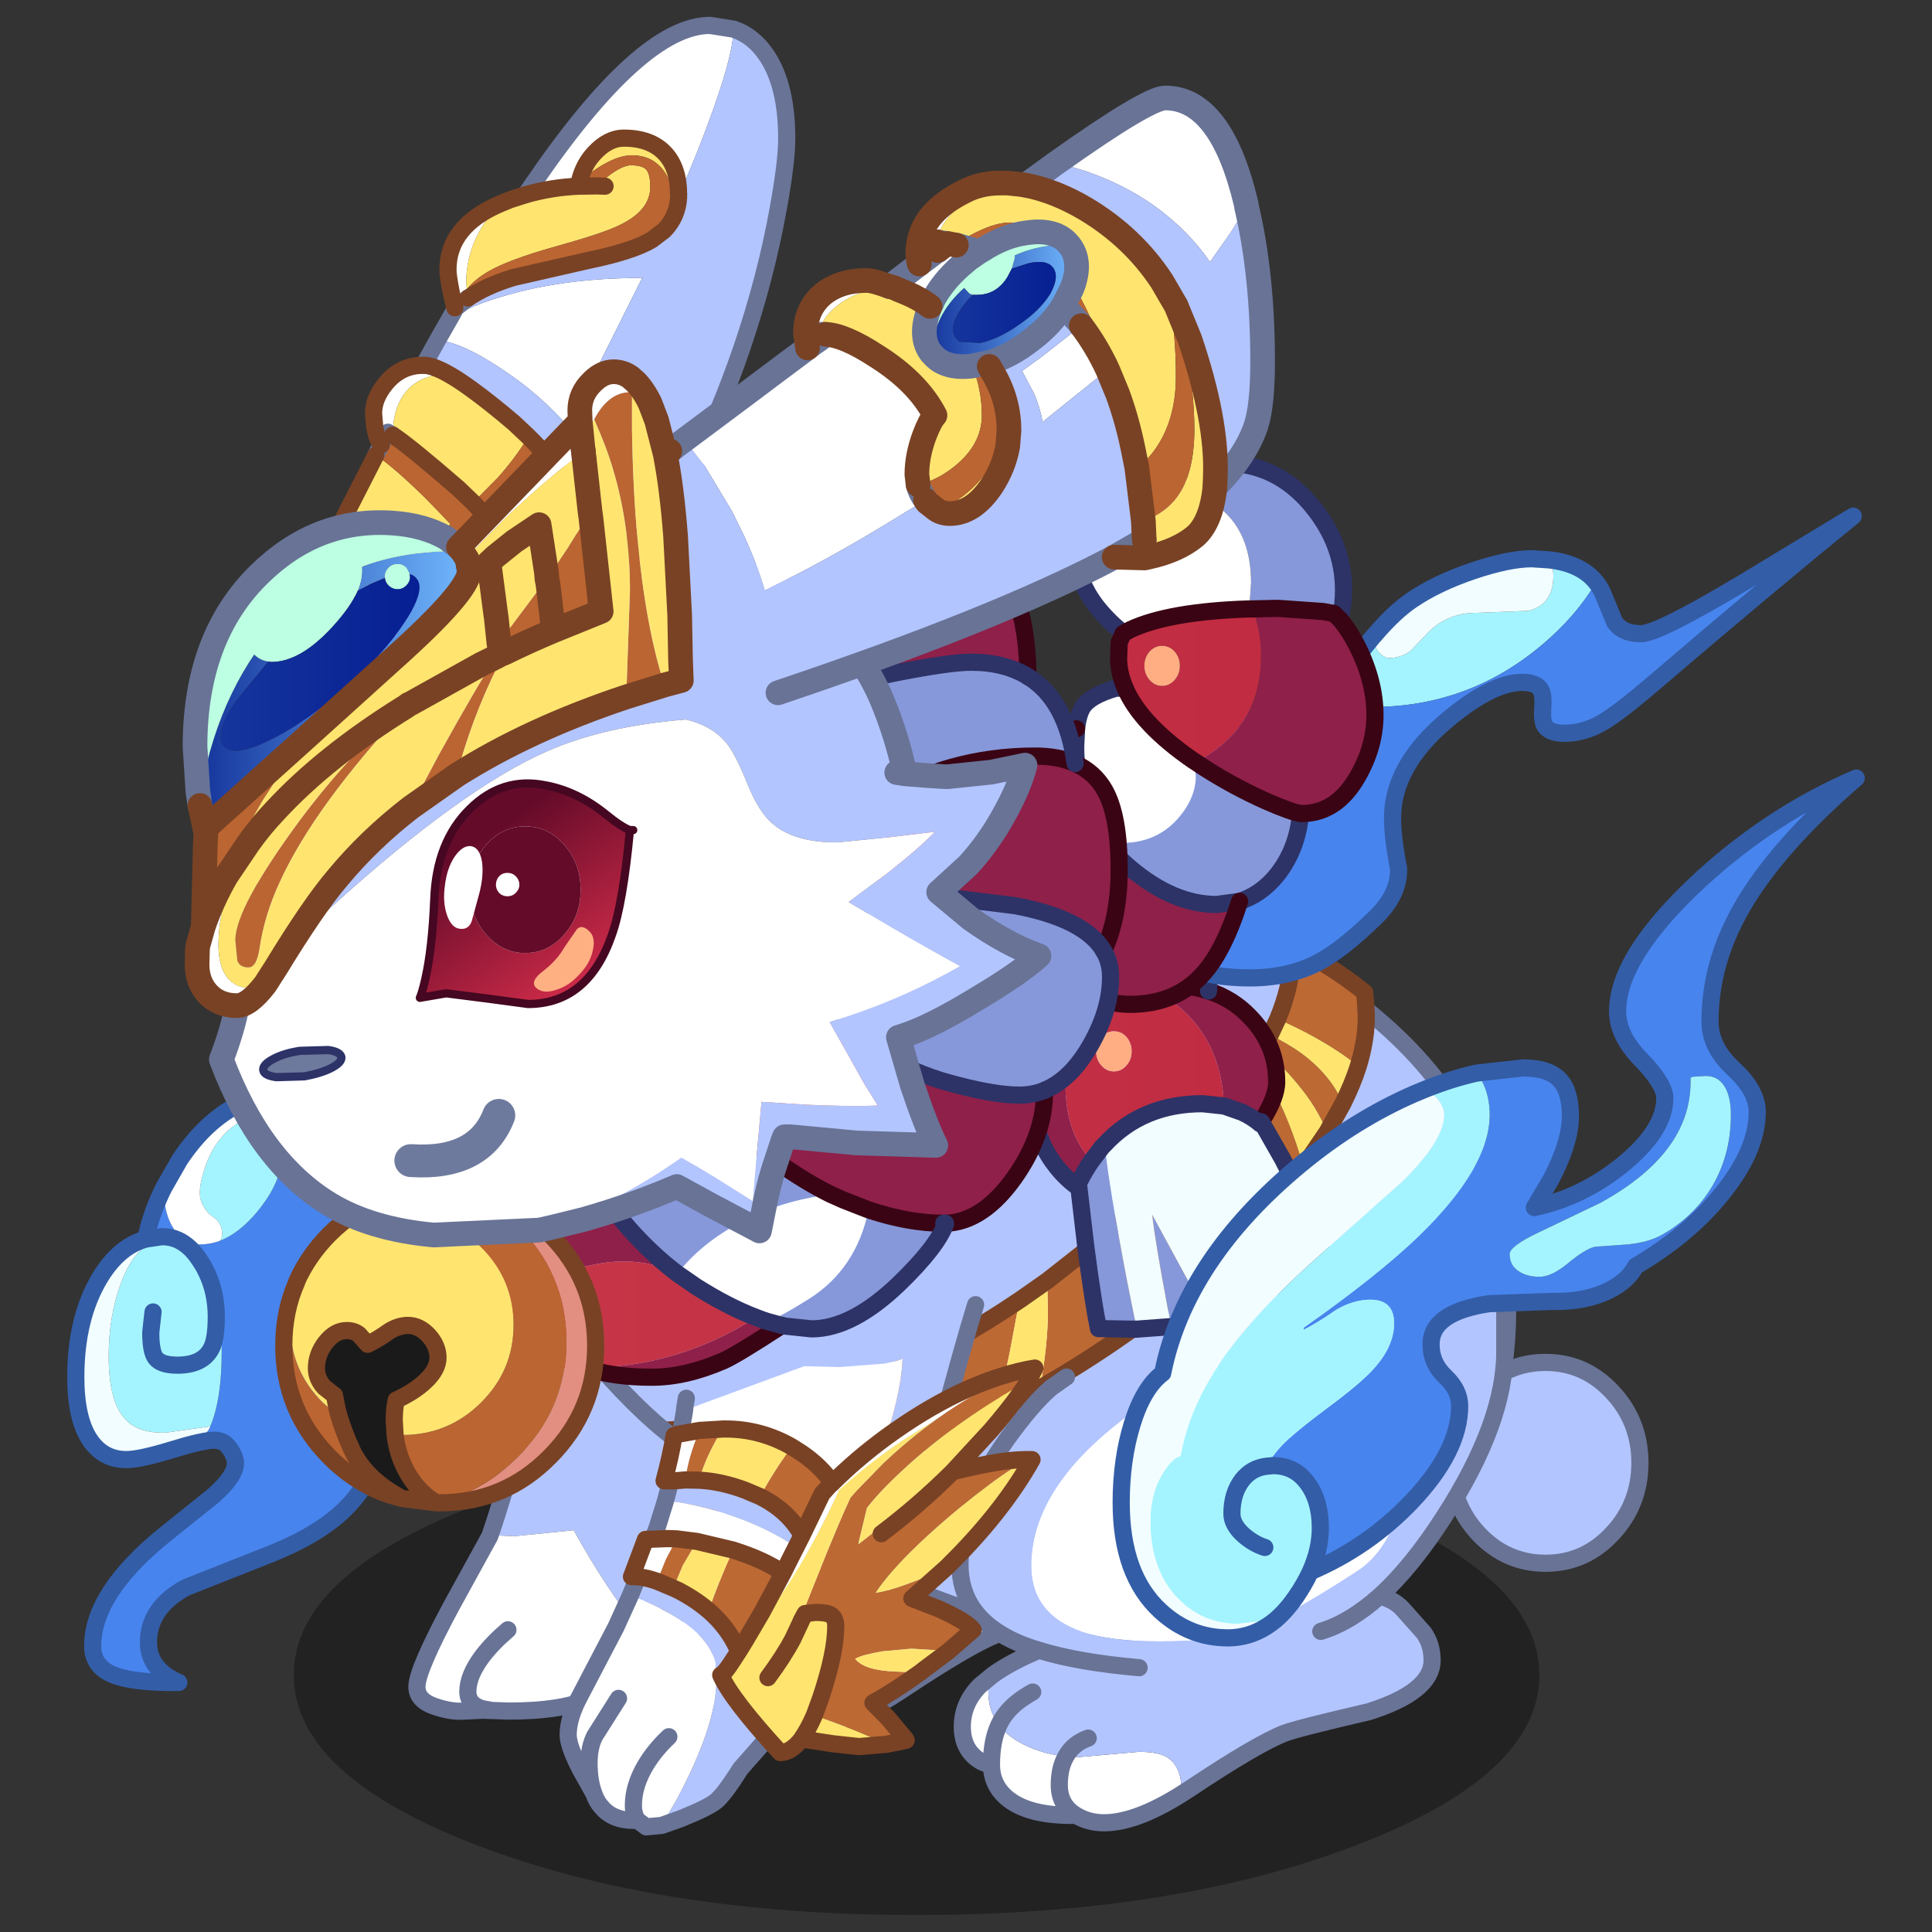 <svg xmlns:ffdec="https://www.free-decompiler.com/flash" xmlns:xlink="http://www.w3.org/1999/xlink" ffdec:objectType="frame" height="90" width="90" xmlns="http://www.w3.org/2000/svg"><rect width="100%" height="100%" fill="#333333" stroke="none"/><use ffdec:characterId="36" height="234.35" transform="translate(3.11 -.55) scale(.383)" width="229.45" xlink:href="#a"/><defs><g id="a" transform="translate(12.1 26.6)"><use ffdec:characterId="2" height="19.5" transform="translate(15.511 149.374) scale(2.994)" width="50.6" xlink:href="#b"/><use ffdec:characterId="3" height="102.9" transform="translate(60.5 113.965) scale(.696)" width="98.2" xlink:href="#c"/><use ffdec:characterId="4" height="129.2" transform="translate(44.485 86.869) scale(.696)" width="172" xlink:href="#d"/><use ffdec:characterId="5" height="73.6" transform="translate(29.445 132.805) scale(.696)" width="51.2" xlink:href="#e"/><use ffdec:characterId="6" height="38.1" transform="translate(155.23 139.5) scale(.696)" width="36" xlink:href="#f"/><use ffdec:characterId="3" height="102.9" transform="translate(95.5 125.965) scale(.696)" width="98.2" xlink:href="#c"/><use ffdec:characterId="7" height="84.7" transform="translate(97.756 78.594) scale(.696)" width="63.1" xlink:href="#g"/><use ffdec:characterId="11" height="115.05" transform="translate(-12.115 104.724) scale(.696)" width="70.9" xlink:href="#h"/><use ffdec:characterId="15" height="89.5" transform="translate(96.293 33.262) scale(.696)" width="157.95" xlink:href="#i"/><use ffdec:characterId="19" height="167.6" transform="translate(115.104 58.442) scale(.696)" width="147" xlink:href="#j"/><use ffdec:characterId="20" height="114.5" transform="translate(16.03 -23.119) scale(.696)" width="86.9" xlink:href="#k"/><use ffdec:characterId="21" height="97.6" transform="translate(100.906 30.108) scale(.696)" width="67.75" xlink:href="#l"/><use ffdec:characterId="22" height="150.3" transform="translate(36.907 38.781) scale(.696)" width="115" xlink:href="#m"/><use ffdec:characterId="23" height="57.9" transform="translate(13.254 118.365) scale(.696)" width="57.5" xlink:href="#n"/><use ffdec:characterId="24" height="94.35" transform="translate(47.84 132.48) scale(.696)" width="74.2" xlink:href="#o"/><use ffdec:characterId="25" height="87.05" transform="translate(5.2 39.7)" width="102.45" xlink:href="#p"/><use ffdec:characterId="26" height="27.8" transform="translate(30.35 69.65)" width="26.95" xlink:href="#q"/><use ffdec:characterId="27" height="16.1" transform="translate(11.3 101.95)" width="31.15" xlink:href="#r"/><use ffdec:characterId="29" height="75.35" transform="translate(59.75 -14.75)" width="75.1" xlink:href="#s"/><use ffdec:characterId="31" height="80.1" transform="translate(2 18.55)" width="62.15" xlink:href="#t"/><use ffdec:characterId="32" height="70.2" transform="translate(55.54 140.187) scale(.696)" width="73.5" xlink:href="#u"/></g><g id="c"><path d="M26.25-33.95q5.3 3.05 5.3 11.55 0 9.1-1.85 15.95-2.45 8.95-7.85 12.4Q9.15 14.25 3 16.35q-5.5 1.9-15.6 1.9-8.8 0-13.75-1.7-8.8-3.1-8.8-11.5Q-35.15-8-19.85-20q9-7.1 18-10.1l1.5-.2 1.55.25q1.5 0 4.2-1.05l20.85-2.85M-9 45q-7.9 4.95-13.45 4.95-2.7 0-4.85-1.3-7.95.15-11.75-2.75-3.05-2.35-3.05-6.1-1.85-.2-3.35-1.75-1.75-1.85-1.75-4.85 0-4.1 3.05-7.2l2.3-1.9q-.8 1.6-.8 2.9 0 3.4 1.85 5.85-1.3 2.8-1.3 6.9v.05-.05q0-4.1 1.3-6.9 1.5 2 4.3 3.4 3.35 1.7 7.4 2.1l2.5.1 10.25-.9q3.35 0 4.85.9 2.65 1.55 2.65 6.1L-9 45m-18.3 3.65q-2.95-1.75-2.95-5.3 0-3 1.15-5-1.15 2-1.15 5 0 3.55 2.95 5.3" fill="#fff" fill-rule="evenodd" transform="translate(49.1 51.45)"/><path d="M-1.85-30.1q-9 3-18 10.1-15.3 12-15.3 25.05 0 8.4 8.8 11.5 4.95 1.7 13.75 1.7 10.1 0 15.6-1.9 6.15-2.1 18.85-10.4 5.4-3.45 7.85-12.4 1.85-6.85 1.85-15.95 0-8.5-5.3-11.55L47.6-36.9v4.3Q47.7-20.15 37-3.55q-5.65 8.8-11.3 13.9 2.55.55 4.15 2.35l3.6 4.05q1.45 2.05 1.45 4.8 0 5.5-11.1 9Q11.5 33.4 9.1 34.3 4.25 36.2-7.45 44L-9 45l.15-.45q0-4.55-2.65-6.1-1.5-.9-4.85-.9l-10.25.9-2.5-.1q1.25-2.25 3.9-3.2-2.65.95-3.9 3.2-4.05-.4-7.4-2.1-2.8-1.4-4.3-3.4-1.85-2.45-1.85-5.85 0-1.3.8-2.9 3.05-2.2 8.05-4.3-2.7-.8-4.75-1.8-9.05-4.4-9.05-13.15 0-10.5 8.25-22 4.35-6.05 7.65-8.9l29.85-4.05m7.25-1q-2.7 1.05-4.2 1.05l-1.55-.25 5.75-.8m-21.7 53.95q-10.75-.95-17.5-3.05 6.75 2.1 17.5 3.05m31.75-6.35q5.1-1.55 10.25-6.15-5.15 4.6-10.25 6.15M-34.9 27.1q-2.7 1.5-4.25 3.25-1 1.1-1.65 2.5.65-1.4 1.65-2.5 1.55-1.75 4.25-3.25" fill="#b3c5ff" fill-rule="evenodd" transform="translate(49.1 51.45)"/><path d="M17.4 25.4q-3.3 2.85-7.65 8.9-8.25 11.5-8.25 22 0 8.75 9.05 13.15 2.05 1 4.75 1.8 6.75 2.1 17.5 3.05m63.9-59.75v4.3q.1 12.45-10.6 29.05-5.65 8.8-11.3 13.9 2.55.55 4.15 2.35l3.6 4.05Q84 70.25 84 73q0 5.5-11.1 9-12.3 2.85-14.7 3.75-4.85 1.9-16.55 9.7l-1.55 1q-7.9 4.95-13.45 4.95-2.7 0-4.85-1.3-7.95.15-11.75-2.75Q7 95 7 91.25q-1.85-.2-3.35-1.75-1.75-1.85-1.75-4.85 0-4.1 3.05-7.2l2.3-1.9q3.05-2.2 8.05-4.3m81.4-56.7V1.5M74.8 61.8q-5.15 4.6-10.25 6.15M17.4 25.4l2.7-1.9M8.3 84.3q.65-1.4 1.65-2.5 1.55-1.75 4.25-3.25M20 89.8q-1.15 2-1.15 5 0 3.55 2.95 5.3M20 89.8q1.25-2.25 3.9-3.2M7 91.25v-.05q0-4.1 1.3-6.9" fill="none" stroke="#687396" stroke-linecap="round" stroke-linejoin="round" stroke-width="3"/></g><g id="d"><path d="M44.3-47.45q2.3-5.55 2.4-10l-5.3-2.25q2.55-2.25 5.1-.9l5.9 3.45q3.9 2.4 7.1 5l.05.45.2 2.55.05 1.3q0 4.05-1.4 8.6-3.55-2.9-8.9-5.75-3.05-1.6-5.2-2.45m-115.75 71.9 3.2.1q21.05 0 43.1-9.5Q-12.55 9.6-.8 1.65l-1.7 9.05-2.15 10.25q-8.5 4.25-17.55 7.65-15.35 5.75-30.7 8.3l-3.8.6q-3.9-2.2-8.25-5.25l-9.7-7.6.25-.35 2.95.15m75.5-26.2 7.5-5.9q15.75-13 25.55-27.2l3.1-4.7q3 2.65 6 10.2 1.55 3.85 2.6 7.7Q37.95-7.2 20.15 5.8 11.75 11.9 2.8 17 4.15 9.15 4.15 3.9l-.1-5.65m37.65-40.4L43-44.7q3.25 1.6 5.45 3.2 5.2 3.85 7.25 8.8l-2.75 4.95Q51.2-32.05 47.9-36q-3.15-3.85-6.2-6.15" fill="#bd6934" fill-rule="evenodd" transform="translate(86 64.6)"/><path d="m41.4-59.7 5.3 2.25q-.1 4.45-2.4 10L43-44.7l-1.3 2.55-1.5 2.6-3.1 4.7q-9.8 14.2-25.55 27.2l-7.5 5.9-4.85 3.4q-11.75 7.95-24.35 13.4-22.05 9.5-43.1 9.5l-3.2-.1q-4.25-4.2-7.6-9.3-2.4-3.65-4.05-7.45l-.1-.5q-4.8-24.15 7.95-38.7Q-64.4-43.8-42.8-51.9q17.35-6.45 39.1-9.4 17.55-2.35 29.6-1.65 7.9.45 15.5 3.25m17 20.45q1.4-4.55 1.4-8.6l-.05-1.3 1.45 1.2q5.45 4.55 9.55 9.5l.8 1q6.9 8.65 9.6 18.35 5.45 19.6 2 36-4.8 22.85-26.5 37.95-20.85 14.5-58.4 3.55-13.1-3.85-29.4-11.15L-52.9 36.9q15.35-2.55 30.7-8.3 9.05-3.4 17.55-7.65L2.8 17q8.95-5.1 17.35-11.2 17.8-13 28.65-27.45l.3-.45 3.85-5.65 2.75-4.95q1.7-3.4 2.7-6.55" fill="#b3c5ff" fill-rule="evenodd" transform="translate(86 64.6)"/><path d="m-.8 1.65 4.85-3.4.1 5.65q0 5.25-1.35 13.1l-7.45 3.95L-2.5 10.7l1.7-9.05m41-41.2 1.5-2.6q3.05 2.3 6.2 6.15 3.3 3.95 5.05 8.25L49.1-22.1l-.3.45q-1.05-3.85-2.6-7.7-3-7.55-6-10.2M43-44.7l1.3-2.75q2.15.85 5.2 2.45 5.35 2.85 8.9 5.75-1 3.15-2.7 6.55-2.05-4.95-7.25-8.8-2.2-1.6-5.45-3.2" fill="#ffe570" fill-rule="evenodd" transform="translate(86 64.6)"/><path d="m-74.65 24.65-.05-.05.3-.3-.25.35" fill="url(#v)" fill-rule="evenodd" transform="translate(86 64.6)"/><path d="M127.4 4.9q-7.6-2.8-15.5-3.25Q99.85.95 82.3 3.3q-21.75 2.95-39.1 9.4-21.6 8.1-32.45 20.4Q-2 47.65 2.8 71.8l.1.5q1.65 3.8 4.05 7.45 3.35 5.1 7.6 9.3l-2.95-.15-.75-.05.45.35.05.05m114.85-64.2 1.5-2.6m18.05-7 1.45 1.2q5.45 4.55 9.55 9.5l.8 1q6.9 8.65 9.6 18.35 5.45 19.6 2 36-4.8 22.85-26.5 37.95-20.85 14.5-58.4 3.55-13.1-3.85-29.4-11.15L33.1 101.5" fill="none" stroke="#687396" stroke-linecap="round" stroke-linejoin="round" stroke-width="3"/><path d="M130.3 17.15q2.3-5.55 2.4-10l-5.3-2.25q2.55-2.25 5.1-.9l5.9 3.45q3.9 2.4 7.1 5l.05.45.2 2.55.05 1.3q0 4.05-1.4 8.6-1 3.15-2.7 6.55l-2.75 4.95-3.85 5.65-.3.45Q123.95 57.4 106.15 70.4q-8.4 6.1-17.35 11.2l-7.45 3.95q-8.5 4.25-17.55 7.65-15.35 5.75-30.7 8.3l-3.8.6q-3.9-2.2-8.25-5.25l-9.7-7.6m3.2-.2 3.2.1q21.05 0 43.1-9.5 12.6-5.45 24.35-13.4l4.85-3.4 7.5-5.9q15.75-13 25.55-27.2l3.1-4.7m1.5-2.6 1.3-2.55 1.3-2.75" fill="none" stroke="#794224" stroke-linecap="round" stroke-linejoin="round" stroke-width="3"/></g><g id="e"><path d="m-1.25-31.1.95-4.15q3.35 5.1 10.1 12.45 7.95 8.7 14.3 12.6l-1.35 5.5L19.6 8.15q-2.2 8.75-4.2 13.7Q9 14 3.3 3.65L-7.1 4.7l-4.2-.2q2.35-6.85 5.95-19.75 2.45-8.85 4.1-15.85" fill="#b3c5ff" fill-rule="evenodd" transform="translate(25.6 36.8)"/><path d="m15.4 21.85-1.25 2.85q-3 6-7.95 8.3-4.8 2.25-14.25 2.25l-2.9-.1-1.65-.3h-.05v.25l-3.15.15q-2.3.2-5.3-.85t-3-3.4q0-2.9 6.05-14.15l6.65-12.1.1-.25 4.2.2L3.3 3.65Q9 14 15.4 21.85m-23.6-.8q-2.65 2.25-4.45 4.6-2.55 3.4-2.55 6.2 0 2.25 2.55 3-2.55-.75-2.55-3 0-2.8 2.55-6.2 1.8-2.35 4.45-4.6" fill="#fff" fill-rule="evenodd" transform="translate(25.6 36.8)"/><path d="m-10.95 35.15-1.7-.05v-.25h.05l1.65.3" fill="url(#w)" fill-rule="evenodd" transform="translate(25.6 36.8)"/><path d="m24.35 5.7.95-4.15Q28.65 6.65 35.4 14q7.95 8.7 14.3 12.6l-1.35 5.5-3.15 12.85Q43 53.7 41 58.65l-1.25 2.85q-3 6-7.95 8.3-4.8 2.25-14.25 2.25l-2.9-.1-1.7-.05-3.15.15q-2.3.2-5.3-.85t-3-3.4q0-2.9 6.05-14.15l6.65-12.1.1-.25q2.35-6.85 5.95-19.75 2.45-8.85 4.1-15.85l-.3-.75-1.2-3.45m-9.9 70.15H13l1.65.3m-1.7-.3q-2.55-.75-2.55-3 0-2.8 2.55-6.2 1.8-2.35 4.45-4.6" fill="none" stroke="#687396" stroke-linecap="round" stroke-linejoin="round" stroke-width="3"/></g><g id="f"><path d="M11.65-12.4Q16.5-7.25 16.5 0t-4.85 12.4Q6.85 17.55 0 17.55q-6.85 0-11.7-5.15-4.8-5.15-4.8-12.4t4.8-12.4q4.85-5.15 11.7-5.15t11.65 5.15" fill="#b3c5ff" fill-rule="evenodd" transform="translate(18 19.05)"/><path d="M29.65 6.65q4.85 5.15 4.85 12.4t-4.85 12.4Q24.85 36.6 18 36.6q-6.85 0-11.7-5.15-4.8-5.15-4.8-12.4t4.8-12.4Q11.15 1.5 18 1.5t11.65 5.15z" fill="none" stroke="#687396" stroke-linecap="round" stroke-linejoin="round" stroke-width="3"/></g><g id="g"><path d="M10.15-18.25q4.2 1.35 7.2 4.5 4.7 4.85 4.7 11.4 0 2.75-2.7 6.95l-.25.3Q17.75 3.75 16 2.95l-3.15-1.1Q12.5-7.5 7.1-13.45q-3.9-4.25-8.7-5.3l4.55-.55q3.95 0 7.2 1.05m-23.1 34.1q-2.15-1.6-3.75-3.75-3.6-4.65-3.6-10.65 0-1.95.45-3.75 1.45-6.1 7.6-11.05l.4.25-.35.4q-2.65 4.65-2.65 10.9 0 7.55 3.7 12.25l.85 1q-1.2 1.7-2.3 3.95l-.35.45" fill="#8f2049" fill-rule="evenodd" transform="translate(31.55 42.35)"/><path d="m10.2 39-6.55 1.4-.6-3Q.8 25.55.3 20.85L8.8 36.5l1.4 2.5m-12.6 1.85h-1l-5.7-.1q-.9-4.35-2.2-14.25l-1.3-11.1q1.1-2.25 2.3-3.95L-8.45 9l.45-.45q.7 7.1 3.95 24.1l1.65 8.2M-19.85-2.3l-3.75-2.5q-6.45-5.25-6.45-14.5 0-10.8 8.5-16.9 6.55-4.65 13.7-4.65 10.55 0 15.05 8.05 2.95 5.2 2.95 12.65v1.9Q6.9-19.3 2.95-19.3l-4.55.55q-4.75 1.05-9.4 4.5l-1.25.9Q-18.4-8.4-19.85-2.3" fill="#8698d9" fill-rule="evenodd" transform="translate(31.55 42.35)"/><path d="m19.35 4.6.1.15-.3.2.2-.35M-1.6-18.75q4.8 1.05 8.7 5.3 5.4 5.95 5.75 15.3l-3.75-.4q-10.5 0-17.1 7.1l-.45.45-1.85 2.45-.85-1q-3.7-4.7-3.7-12.25 0-6.25 2.65-10.9l.35-.4-.4-.25 1.25-.9q4.65-3.45 9.4-4.5M-9.5-7.7q0 1.45.9 2.45.9 1.05 2.2 1.05 1.3 0 2.2-1.05.9-1 .9-2.45 0-1.45-.9-2.5-.9-1-2.2-1-1.3 0-2.2 1-.9 1.05-.9 2.5" fill="url(#x)" fill-rule="evenodd" transform="translate(31.55 42.35)"/><path d="M-9.5-7.7q0-1.45.9-2.5.9-1 2.2-1 1.3 0 2.2 1 .9 1.05.9 2.5t-.9 2.45Q-5.1-4.2-6.4-4.2q-1.3 0-2.2-1.05-.9-1-.9-2.45" fill="#ffad82" fill-rule="evenodd" transform="translate(31.55 42.35)"/><path d="m19.45 4.75 3.65 6.4q4.35 8.45 6.95 16.5L24.3 31.8l-1.45-2.7-2.45-4.6 2.25 8.35q-5.8 3.7-10.75 5.55l-1.7.6-1.4-2.5L.3 20.85q.5 4.7 2.75 16.55l.6 3-6.05.45-1.65-8.2Q-7.3 15.65-8 8.55q6.6-7.1 17.1-7.1l3.75.4L16 2.95q1.75.8 3.1 1.95l.05.05.3-.2m.95 19.75-1.35-2.3 1.35 2.3" fill="#f1fdff" fill-rule="evenodd" transform="translate(31.55 42.35)"/><path d="M41.7 24.1q4.2 1.35 7.2 4.5 4.7 4.85 4.7 11.4 0 2.75-2.7 6.95M41.7 24.1q-3.25-1.05-7.2-1.05l-4.55.55q-4.75 1.05-9.4 4.5l-1.25.9q-6.15 4.95-7.6 11.05" fill="none" stroke="#3a0414" stroke-linecap="round" stroke-linejoin="round" stroke-width="3"/><path d="m50.9 46.95.1.15 3.65 6.4Q59 61.95 61.6 70l-5.75 4.15-1.45-2.7-2.45-4.6 2.25 8.35q-5.8 3.7-10.75 5.55l-1.7.6-6.55 1.4-6.05.45h-1l-5.7-.1q-.9-4.35-2.2-14.25l-1.3-11.1-.25.5-.1-.05q-2.15-1.6-3.75-3.75-3.6-4.65-3.6-10.65 0-1.95.45-3.75l-3.75-2.5Q1.5 32.3 1.5 23.05q0-10.8 8.5-16.9Q16.55 1.5 23.7 1.5q10.55 0 15.05 8.05 2.95 5.2 2.95 12.65v1.9m2.7 20.1 3.15 1.1q1.75.8 3.1 1.95l.05.05.2-.35M21.25 53.8l1.85-2.45.45-.45q6.6-7.1 17.1-7.1l3.75.4M18.95 57.75q1.1-2.25 2.3-3.95M50.6 64.55l1.35 2.3" fill="none" stroke="#2d3367" stroke-linecap="round" stroke-linejoin="round" stroke-width="3"/></g><g id="L"><path d="M-3.05-50.05q3.9-1.6 8.35-1.6 5.3 0 8.4 4.65 1 1.5 1.6 3.25l4.6-.25q5.7 0 9.3 3.8 3.8 4 3.8 10.8 0 6.2-4.6 15.45-3.4 6.85-7 9.85l-.25.05-.1-.45-1.6-4.8 1.6 4.8.1.45.05.15q.4 2 .4 4.55 0 12.35-6.55 19.65-4.7 5.25-14.4 9.05l-14.4 5.7q-6.55 3.55-6.55 9.6 0 3.75 3.4 6l1.5.85-.1.15h-1.4q-6.35-.1-9.35-1.25-3.8-1.45-3.8-5.1 0-9.25 12.5-19.4L-9 19.05q3.9-3.45 3.9-5.7 0-1.05-.85-2.35Q-6.8 9.65-8 9.4l-.7-.1q-1.45 0-4.65.85l1.75-1.05q1.7-1 2.1-2.2 2-4.75 2-13.1 0-9.85-2.55-13.65l-.6-1.2-.35-.55q-.85-1.4-1.8-2.4l-.1-.1.1.1h-.2l.1-.1q-2.2-2.15-4.9-2.15l-.15.1.15.3h-.1l-.1-.4h.2-.2l-2.7.4q.2-1.8 1.35-5 .8-2.15 1.8-4.1l-.05.6q0 4.2 1.8 6.85 1.75 2.6 4.4 2.6 1.65 0 3.2-.5l.3-.1q3.4-1.3 6.55-5.05 4.4-5.3 4.4-10.15 0-2.9-3.05-6.5l-.8-.9-2.25-1.95m18.7 14.9q.9-4.8-.35-8.6 1.25 3.8.35 8.6" fill="#4884ed" fill-rule="evenodd" transform="translate(34.5 53.15)"/><path d="m-.8-48.1.8.9q3.05 3.6 3.05 6.5 0 4.85-4.4 10.15Q-4.5-26.8-7.9-25.5q.55-.35.45-1.65-.15-1.6-1.55-2.55-1.45-1-2.1-2.75-.65-1.8.55-5.5 1.15-3.75 3.5-6.2T-.8-48.1m-17.1 22.25h.1l-.15-.3.15-.1q2.7 0 4.9 2.15l-.1.1h.2q.95 1 1.8 2.4l.35.55.6 1.2Q-7.5-16.05-7.5-6.2q0 8.35-2 13.1L-17.35 8q-4.55.1-6.8-2.15-3.1-3.05-3.1-11.15 0-7.1 2.15-12.85 2.5-6.85 7.2-7.7m-1.6 12.75-.2 1.75-.2 1.85q0 3.35.85 4.45.95 1.25 3.8 1.25 4.45 0 5.95-2.95.85-1.65.85-5.55 0-4.05-1.6-7.55 1.6 3.5 1.6 7.55 0 3.9-.85 5.55-1.5 2.95-5.95 2.95-2.85 0-3.8-1.25-.85-1.1-.85-4.45l.2-1.85.2-1.75" fill="#a4f4ff" fill-rule="evenodd" transform="translate(34.5 53.15)"/><path d="m21.4-4.1-.2.2-.05-.15.25-.05m-36.8 55.6.4.15h-.5l.1-.15" fill="url(#y)" fill-rule="evenodd" transform="translate(34.5 53.15)"/><path d="m-17.55-34.95 2.75-4.8q5.05-7.55 11.75-10.3L-.8-48.1q-3.9 1.5-6.25 3.95t-3.5 6.2q-1.2 3.7-.55 5.5.65 1.75 2.1 2.75 1.4.95 1.55 2.55.1 1.3-.45 1.65l-.3.1q-1.55.5-3.2.5-2.65 0-4.4-2.6-1.8-2.65-1.8-6.85l.05-.6" fill="#fff" fill-rule="evenodd" transform="translate(34.5 53.15)"/><path d="m-13.35 10.15-2.9.85q-5.55 1.7-7.9 1.7-4.05 0-6.35-3.4-2.5-3.7-2.5-11 0-10.35 4.2-17.35 3.35-5.55 8.1-6.8l2.7-.4.1.4q-4.7.85-7.2 7.7-2.15 5.75-2.15 12.85 0 8.1 3.1 11.15Q-21.9 8.1-17.35 8l7.85-1.1q-.4 1.2-2.1 2.2l-1.75 1.05" fill="#f1fdff" fill-rule="evenodd" transform="translate(34.5 53.15)"/><path d="M31.45 3.1q3.9-1.6 8.35-1.6 5.3 0 8.4 4.65 1 1.5 1.6 3.25l4.6-.25q5.7 0 9.3 3.8 3.8 4 3.8 10.8 0 6.2-4.6 15.45-3.4 6.85-7 9.85l-.2.2q.4 2 .4 4.55 0 12.35-6.55 19.65-4.7 5.25-14.4 9.05l-14.4 5.7q-6.55 3.55-6.55 9.6 0 3.75 3.4 6l1.5.85.4.15h-1.9q-6.35-.1-9.35-1.25-3.8-1.45-3.8-5.1 0-9.25 12.5-19.4l8.55-6.85q3.9-3.45 3.9-5.7 0-1.05-.85-2.35-.85-1.35-2.05-1.6l-.7-.1q-1.45 0-4.65.85l-2.9.85q-5.55 1.7-7.9 1.7-4.05 0-6.35-3.4-2.5-3.7-2.5-11 0-10.35 4.2-17.35 3.35-5.55 8.1-6.8.2-1.8 1.35-5 .8-2.15 1.8-4.1l2.75-4.8q5.05-7.55 11.75-10.3M49.8 9.4q1.25 3.8.35 8.6m3.8 25.85 1.6 4.8.1.45.05.15m-39-22.35h-.2l-2.7.4m10.65 6q1.6 3.5 1.6 7.55 0 3.9-.85 5.55-1.5 2.95-5.95 2.95-2.85 0-3.8-1.25-.85-1.1-.85-4.45l.2-1.85.2-1.75m6.7-10.9-.1-.1q-2.2-2.15-4.9-2.15m5 2.25q.95 1 1.8 2.4l.35.55.6 1.2" fill="none" stroke="#335da7" stroke-linecap="round" stroke-linejoin="round" stroke-width="3"/></g><g id="M"><path d="M32.35-3.65q2.35-2.2 6.3-7.3l1.75-2.15.35.3q0 1.6 1.15 2.6.8.65 1.35.65 2.2 0 3.85-1.25l2.6-2.7q3.5-3.95 8.9-3.95l9.1-.35q4.35-1.1 4.35-6.1 0-1.6-.7-2.8 5.6.65 8.2 3.95L78.2-20.7q-3.05 4.45-7.55 8.35Q57.6-1 40.4-1q-5.75 0-8.05-2.65" fill="#a4f4ff" fill-rule="evenodd" transform="translate(29.5 35.85)"/><path d="M79.55-22.75q.85 1.05 1.35 2.4l1.85 4.5q1.4 2.05 4.6 2.05 2.95 0 17.6-8.75l19.5-11.8q-14.55 11.8-34.65 29-6.3 5.4-9.15 7.05Q77.4 3.6 74 3.6q-2.7 0-3.5-1.4-.45-.85-.3-3.05.15-2.25-.3-3.05-.7-1.4-3.3-1.4-5.3 0-13.3 6.75-9.35 7.95-9.35 16.95 0 3.45 1.05 8.8.15 4.5-4 8.55-5.85 5.7-9.95 7.85-5.2 2.75-12.05 2.75-6.4 0-11.9-1.9L3.9 43.1l-5.1 1.7q-5.5 1.55-9.7 1.55-7 0-11.6-2.15-5.5-2.6-5.5-7.65 0-13.5 11-20.25 7-4.3 14.8-4.65 1.85-4.55 4.95-7 3.3-2.6 9.1-3.3L21.95.5q5.85-.7 9.3-3.25l1.1-.9Q34.65-1 40.4-1q17.2 0 30.25-11.35 4.5-3.9 7.55-8.35l1.35-2.05M40.4-13.1l.4-.45-.05.75-.35-.3M3.9 43.1Q.55 41.2-.05 38.7q.6 2.5 3.95 4.4" fill="#4884ed" fill-rule="evenodd" transform="translate(29.5 35.85)"/><path d="M40.8-13.55q3.45-4.05 6.55-6.15 4.35-2.95 10.7-5.1 6.25-2.1 10.25-2.1l3.05.2q.7 1.2.7 2.8 0 5-4.35 6.1l-9.1.35q-5.4 0-8.9 3.95l-2.6 2.7q-1.65 1.25-3.85 1.25-.55 0-1.35-.65-1.15-1-1.15-2.6l.05-.75" fill="#f1fdff" fill-rule="evenodd" transform="translate(29.5 35.85)"/><path d="M109.05 13.1q.85 1.05 1.35 2.4l1.85 4.5q1.4 2.05 4.6 2.05 2.95 0 17.6-8.75l19.5-11.8q-14.55 11.8-34.65 29-6.3 5.4-9.15 7.05-3.25 1.9-6.65 1.9-2.7 0-3.5-1.4-.45-.85-.3-3.05.15-2.25-.3-3.05-.7-1.4-3.3-1.4-5.3 0-13.3 6.75-9.35 7.95-9.35 16.95 0 3.45 1.05 8.8.15 4.5-4 8.55-5.85 5.7-9.95 7.85-5.2 2.75-12.05 2.75-6.4 0-11.9-1.9l-3.2-1.35-5.1 1.7q-5.5 1.55-9.7 1.55-7 0-11.6-2.15-5.5-2.6-5.5-7.65 0-13.5 11-20.25 7-4.3 14.8-4.65 1.85-4.55 4.95-7 3.3-2.6 9.1-3.3l10.1-.85q5.85-.7 9.3-3.25l1.1-.9q2.35-2.2 6.3-7.3l1.75-2.15.4-.45q3.45-4.05 6.55-6.15 4.35-2.95 10.7-5.1 6.25-2.1 10.25-2.1l3.05.2q5.6.65 8.2 3.95m-79.6 61.45q.6 2.5 3.95 4.4" fill="none" stroke="#335da7" stroke-linecap="round" stroke-linejoin="round" stroke-width="3"/></g><g id="N"><path d="m-2.05-23.55 8.1-.9q4.55 0 6.45 2.15 1.8 1.95 1.8 6.25 0 4.65-3.45 11.2L8-.05Q16.25-1.8 23.25-7.4q7.55-6.1 7.55-11.75 0-2.45-4.1-6.7-4.15-4.2-4.15-8.5 0-9.65 14.6-23.1 12.4-11.35 27.1-17.65-13.85 11.95-20 22.65-5.55 9.65-5.55 19.9 0 4.5 4.15 8.3 4.1 3.8 4.1 7.5 0 7.1-6.95 15.25-5.55 6.55-14.3 11.7-1.35 2.6-4.7 4.25-4.2 2.05-9.85 1.9l-11.05.4q-10.15 1.5-10.15 7.1 0 3.3 2.5 5.65 2.5 2.35 2.5 5.15 0 7.85-8.4 16.7-7.6 7.95-17.7 12.25 1.75-3.9 1.75-7.65 0-4.7-2.15-7.7-2.25-3.2-6.1-3.2l-1.1.1q.9-1.8 2.6-3.6 2.1-2.2 8-6.6 5.75-4.25 8-6.75 3.65-4 3.65-8 0-4.15-4.15-4.15-2.95 0-5.95 1.75-3.4 2.35-5.7 3.5v-.35q13-9.15 20.15-16.05Q.2-7.1.2-16.25q0-3.3-1.35-5.9l-.9-1.4m37.65.65-.3.2v.7q0 12.5-15.8 21.15L8.65 4.35Q3.7 6.7 3.7 8.1q0 2.05 1.75 3.1 1.4.85 3.45.85 2.1 0 4.9-2.3 3.05-2.55 4.8-2.95l5.6-.4q3.85-.35 6.3-1.8 5.95-3.45 9.05-9.2 2.8-5.25 2.8-11.65 0-2.85-.9-4.6-1.15-2.2-3.5-2.2l-2.35.15" fill="#4884ed" fill-rule="evenodd" transform="translate(65.7 76.6)"/><path d="M-31.15 63.6q-1 2.15-2.5 4.35-1.65 2.4-3.5 4l-6.6.75q-6.2 0-10.5-4.4-4.85-4.95-4.85-13.6 0-4.8 2.2-8.35 1.6-2.6 3.1-3 1.35-8.05 6.8-16.15 5.3-7.9 16-17.6l16-14.25q7.25-7.15 7.25-11.6 0-1.9-2.15-3.7l-1.1-.8q4.65-1.85 8.95-2.8l.9 1.4Q.2-19.55.2-16.25.2-7.1-12.15 4.9q-7.15 6.9-20.15 16.05v.35q2.3-1.15 5.7-3.5 3-1.75 5.95-1.75 4.15 0 4.15 4.15 0 4-3.65 8-2.25 2.5-8 6.75-5.9 4.4-8 6.6-1.7 1.8-2.6 3.6l1.1-.1q3.85 0 6.1 3.2 2.15 3 2.15 7.7 0 3.75-1.75 7.65M35.6-22.9l2.35-.15q2.35 0 3.5 2.2.9 1.75.9 4.6 0 6.4-2.8 11.65-3.1 5.75-9.05 9.2-2.45 1.45-6.3 1.8l-5.6.4q-1.75.4-4.8 2.95-2.8 2.3-4.9 2.3-2.05 0-3.45-.85Q3.7 10.15 3.7 8.1q0-1.4 4.95-3.75L19.5-.85Q35.3-9.5 35.3-22v-.7l.3-.2m-74.7 82.25q-1.9-.6-3.65-2.1-2.1-1.85-2.1-3.8 0-3.55 1.8-5.9 1.65-2.1 4.3-2.4-2.65.3-4.3 2.4-1.8 2.35-1.8 5.9 0 1.95 2.1 3.8 1.75 1.5 3.65 2.1" fill="#a4f4ff" fill-rule="evenodd" transform="translate(65.7 76.6)"/><path d="M-37.15 71.95q-3.8 3.2-8.4 3.2-6.7 0-11.8-4.7-6.85-6.3-6.85-18.95 0-7.4 1.9-13.65 1.95-6.4 5.35-8.95Q-53 9.05-32.7-7.7q9.35-7.7 19.65-12.2l2.05-.85 1.1.8q2.15 1.8 2.15 3.7 0 4.45-7.25 11.6L-31 9.6q-10.7 9.7-16 17.6-5.45 8.1-6.8 16.15-1.5.4-3.1 3-2.2 3.55-2.2 8.35 0 8.65 4.85 13.6 4.3 4.4 10.5 4.4l6.6-.75" fill="#f1fdff" fill-rule="evenodd" transform="translate(65.7 76.6)"/><path d="m63.65 53.05 8.1-.9q4.55 0 6.45 2.15 1.8 1.95 1.8 6.25 0 4.65-3.45 11.2l-2.85 4.8q8.25-1.75 15.25-7.35 7.55-6.1 7.55-11.75 0-2.45-4.1-6.7-4.15-4.2-4.15-8.5 0-9.65 14.6-23.1 12.4-11.35 27.1-17.65-13.85 11.95-20 22.65-5.55 9.65-5.55 19.9 0 4.5 4.15 8.3 4.1 3.8 4.1 7.5 0 7.1-6.95 15.25-5.55 6.55-14.3 11.7-1.35 2.6-4.7 4.25-4.2 2.05-9.85 1.9l-11.05.4q-10.15 1.5-10.15 7.1 0 3.3 2.5 5.65 2.5 2.35 2.5 5.15 0 7.85-8.4 16.7-7.6 7.95-17.7 12.25-1 2.15-2.5 4.35-1.65 2.4-3.5 4-3.8 3.2-8.4 3.2-6.7 0-11.8-4.7-6.85-6.3-6.85-18.95 0-7.4 1.9-13.65 1.95-6.4 5.35-8.95Q12.7 85.65 33 68.9q9.35-7.7 19.65-12.2l2.05-.85q4.65-1.85 8.95-2.8m-36.7 68.7 1.1-.1q3.85 0 6.1 3.2 2.15 3 2.15 7.7 0 3.75-1.75 7.65m-7.6-18.45q-2.65.3-4.3 2.4-1.8 2.35-1.8 5.9 0 1.95 2.1 3.8 1.75 1.5 3.65 2.1" fill="none" stroke="#335da7" stroke-linecap="round" stroke-linejoin="round" stroke-width="3"/></g><g id="k"><path d="M12.85 43.35q-4.1 6.05-8.7 11.75-5.8-12.9-11.8-21.2l-1.2-1.6 1.75-1.7q4.65-4.4 9.3-8.2 6.25 8.55 10.65 20.95m-41.75-25.8q-.5-.6-.8-1.6l-.35-1.5-.2-2.4q0-2.65 2.15-5.25 2.6-3.15 6.5-3.15h.1q1.6 0 4.35 1.55-6.55.05-8.8 5.35-.9 2.1-.95 5.3l-.85-.5-1.15 2.2M-19.1-.7l2.4-4.2.65-.3.2-.1 2.6-1.1.5-.25Q-.9-11.35 14.7-11.6l2-.05-8.35 16.7-4.8 9.1q-3.75-4.3-8.75-8Q-14.4-.5-19.1-.7m3.05-5.7-.6-2.55q-.6-3-.6-4.1 0-7.7 9.3-11.6l-2.15 2.35q-3.95 5.25-3.95 11.4l.1 1.25.1.95.1.6-1.8 1.45-.25.2-.25.05M-3.7-26.15l1.2-1.75q19-27.85 31.05-27.85l4.1.65q0 5.35-6.2 21.1l-3.2 7.8-.2-.1q0-4.45-2.3-7-2.5-2.75-7.25-2.75-2.75 0-5.2 2.65-1.75 1.9-2.45 4.45l-.3 1.3q-4.7.2-9.25 1.5" fill="#fff" fill-rule="evenodd" transform="translate(43.45 57.25)"/><path d="M32.65-55.1q3.55 1.2 5.85 4.7 3.45 5.2 3.45 14.45 0 4.1-1.5 12.3Q38.3-11.7 34.1.65q-7.95 23.15-21.25 42.7Q8.45 30.95 2.2 22.4L.35 20q-1.7-2.1-3.55-3.9l-2.55-2.4q-4.3-3.65-7.5-5.95-2.2-1.6-3.9-2.55-2.75-1.55-4.35-1.55l2.4-4.35q4.7.2 13.9 6.85 5 3.7 8.75 8l4.8-9.1 8.35-16.7h.15l-.15-.05v.05l-2 .05q-15.6.25-27.45 4.95l-.5.25-2.6 1.1-.2.1-.65.3.7-1.25.2-.3.25-.2 1.8-1.45q3.2-2.15 7.95-3.6l13.15-3q7.75-1.6 11.05-3.6l2.1-1.6q1.15-1.15 1.8-2.6.65-1.45.75-3.15l.2-.55 3.2-7.8q6.2-15.75 6.2-21.1" fill="#b3c5ff" fill-rule="evenodd" transform="translate(43.45 57.25)"/><path d="M-16.05-6.35v-.05l.25-.05-.25.1m39.3-19.85-.2.55v-.65l.2.1M16.7-11.65v-.05l.15.05h-.15" fill="url(#z)" fill-rule="evenodd" transform="translate(43.45 57.25)"/><path d="m-27.55 47.2-14.4-4.15 12.1-23.7q3.25 2.2 8.7 7.55l4.3 4.45-10.7 15.85m19.6-71.85 1.6-.65 2.65-.85q4.55-1.3 9.25-1.5l.3-1.3q.7-2.55 2.45-4.45 2.45-2.65 5.2-2.65 4.75 0 7.25 2.75 2.3 2.55 2.3 7v.65q-.1 1.7-.75 3.15l.05-1.1q0-4.05-1.75-6.55-2-2.9-5.75-2.9-2.5 0-6 2.25-2.5 1.65-3.3 3.15l3.2-.05.75-.7q3.4-2.9 5.2-2.9 1.95 0 2.65.7.75.8.75 3.1 0 4-5.15 6.55-2.8 1.45-11.45 3.85-8.15 2.3-11.6 4.3-2.45 1.4-3.85 3.15l-.1-1.25q0-6.15 3.95-11.4l2.15-2.35m18.15-3-1.45-.05 1.45.05M-17.15 5.2q1.7.95 3.9 2.55 3.2 2.3 7.5 5.95l2.55 2.4q-2.1 3.55-5.35 7.2l-4.3 4.35-2.55-2.45q-8.65-7.5-11.5-9.35.05-3.2.95-5.3 2.25-5.3 8.8-5.35" fill="#ffe570" fill-rule="evenodd" transform="translate(43.45 57.25)"/><path d="m4.15 55.1-.55.65L-17.6 50l-2.55-.7-7.4-2.1 10.7-15.85-4.3-4.45q-5.45-5.35-8.7-7.55l.5-1 .45-.8 1.15-2.2.85.5q2.85 1.85 11.5 9.35l2.55 2.45 4.3-4.35q3.25-3.65 5.35-7.2Q-1.35 17.9.35 20l1.85 2.4q-4.65 3.8-9.3 8.2l-1.75 1.7q-2-2.6-4-4.65 2 2.05 4 4.65l1.2 1.6q6 8.3 11.8 21.2M22.3-22.5q-.65 1.45-1.8 2.6l-2.1 1.6q-3.3 2-11.05 3.6l-13.15 3q-4.75 1.45-7.95 3.6l-.1-.6-.1-.95q1.4-1.75 3.85-3.15 3.45-2 11.6-4.3 8.65-2.4 11.45-3.85 5.15-2.55 5.15-6.55 0-2.3-.75-3.1-.7-.7-2.65-.7-1.8 0-5.2 2.9l-.75.7-3.2.05q.8-1.5 3.3-3.15 3.5-2.25 6-2.25 3.75 0 5.75 2.9 1.75 2.5 1.75 6.55l-.05 1.1" fill="#bb6532" fill-rule="evenodd" transform="translate(43.45 57.25)"/><path d="M76.1 2.15q3.55 1.2 5.85 4.7 3.45 5.2 3.45 14.45 0 4.1-1.5 12.3-2.15 11.95-6.35 24.3-7.95 23.15-21.25 42.7m-8.7 11.75-.55.65M13.6 76.6l.5-1 .45-.8 1.15-2.2.85.5m5.4-12.2 2.4-4.35 2.4-4.2.7-1.25V51l-.05-.1v-.05M39.75 31.1l1.2-1.75Q59.95 1.5 72 1.5l4.1.65m-46.4 47-1.8 1.45-.25.2-.2.3M66.5 31.6v-.65M27.65 50.8l-.2.2" fill="none" stroke="#687396" stroke-linecap="round" stroke-linejoin="round" stroke-width="3"/><path d="M56.3 100.6q-4.1 6.05-8.7 11.75-5.8-12.9-11.8-21.2l-1.2-1.6q-2-2.6-4-4.65l-2.55-2.45q-8.65-7.5-11.5-9.35m30.5 39.9-21.2-5.75-2.55-.7-7.4-2.1-14.4-4.15 12.1-23.7m.95-1.8q-.5-.6-.8-1.6l-.35-1.5-.2-2.4q0-2.65 2.15-5.25 2.6-3.15 6.5-3.15h.1q1.6 0 4.35 1.55 1.7.95 3.9 2.55 3.2 2.3 7.5 5.95l2.55 2.4q1.85 1.8 3.55 3.9l1.85 2.4Q51.9 88.2 56.3 100.6M27.4 50.85l-.6-2.55q-.6-3-.6-4.1 0-7.7 9.3-11.6l1.6-.65 2.65-.85q4.55-1.3 9.25-1.5l.3-1.3q.7-2.55 2.45-4.45 2.45-2.65 5.2-2.65 4.75 0 7.25 2.75 2.3 2.55 2.3 7m0 .65q-.1 1.7-.75 3.15t-1.8 2.6l-2.1 1.6q-3.3 2-11.05 3.6l-13.15 3Q32.9 47 29.7 49.15m22.5-19.6 1.45.05m-1.45-.05-3.2.05" fill="none" stroke="#794224" stroke-linecap="round" stroke-linejoin="round" stroke-width="3"/></g><g id="l"><path d="M-7.4-42.85Q.35-47.3 6-47.3q9.25 0 15.4 7.5 5.5 6.7 5.5 14.65 0 2.5-.45 4.4l-1.2-.25-1.95-.35-7.85-.55-4.5.1-.45-1 .25-3.55q0-6.95-3.45-11.15-4.4-5.3-13.85-5.3l-.85.05v-.1m26.8 56.8q-.55 6.2-4.05 10.65-2.8 3.5-6.6 4.7l-4 .55q-7.6 0-15.15-6.4-2.55-2.15-4.4-4.7l2.95.35q6.1 0 9.9-4.35Q1.1 11.2 1.1 7.4L.8 5.1q.1-.1.25-.15l1.5 1Q7.7 9.25 13.4 11.8q4.45 1.95 6 2.15" fill="#8698d9" fill-rule="evenodd" transform="translate(33.85 48.8)"/><path d="M-19.75-.85q.3-2.65 1.15-3.9 1.3-1.9 5.7-3.2h1.65Q-8.55-1.65.65 4.7l.4.25Q.9 5 .8 5.1l.3 2.3q0 3.8-3.05 7.35-3.8 4.35-9.9 4.35l-2.95-.35q-5.1-6.9-5.1-16.55l.15-3.05m8.25-16.7q-1.7-1.25-3.3-3-4.85-5.15-5.1-11.25 4.55-6.45 12.4-10.95l.1-.1v.1l.85-.05q9.45 0 13.85 5.3 3.45 4.2 3.45 11.15l-.25 3.55.45 1h-.6q-13.85.45-20.65 3.6l-1.2.65" fill="#fff" fill-rule="evenodd" transform="translate(33.85 48.8)"/><path d="M26.25-20q1.55 1.8 3 4.6Q32.4-9.2 32.4-3.25q0 5.45-3 10.7-3.7 6.5-9.75 6.5h-.25q-1.55-.2-6-2.15Q7.7 9.25 2.55 5.95l-1.5-1Q3.4 3.9 5.8 1.85q6.7-5.7 6.7-15.5 0-4.4-1.55-8.15l4.5-.1 7.85.55 1.95.35 1 1M8.75 29.3Q6.1 37.65 2.6 41.7q-4.8 5.6-13 5.6-6.8 0-13.45-6-8.5-7.65-8.5-20.45 0-9.8 3.5-14.75 2.6-3.7 9.1-6.95l-.15 3.05q0 9.65 5.1 16.55 1.85 2.55 4.4 4.7 7.55 6.4 15.15 6.4l4-.55" fill="#8f2049" fill-rule="evenodd" transform="translate(33.85 48.8)"/><path d="M-11.25-7.95q-1.15-2.65-1.15-5.25l.1-2.75.7-1.55.1-.05 1.2-.65q6.8-3.15 20.65-3.6h.6q1.55 3.75 1.55 8.15 0 9.8-6.7 15.5-2.4 2.05-4.75 3.1l-.4-.25q-9.2-6.35-11.9-12.65m6.45-7.4q-1.3 0-2.2 1-.9 1.05-.9 2.5T-7-9.4q.9 1.05 2.2 1.05 1.3 0 2.2-1.05.9-1 .9-2.45 0-1.45-.9-2.5-.9-1-2.2-1" fill="url(#A)" fill-rule="evenodd" transform="translate(33.85 48.8)"/><path d="M-4.8-15.35q1.3 0 2.2 1 .9 1.05.9 2.5t-.9 2.45q-.9 1.05-2.2 1.05-1.3 0-2.2-1.05-.9-1-.9-2.45 0-1.45.9-2.5.9-1 2.2-1" fill="#ffad82" fill-rule="evenodd" transform="translate(33.85 48.8)"/><path d="M26.45 5.95Q34.2 1.5 39.85 1.5q9.25 0 15.4 7.5 5.5 6.7 5.5 14.65 0 2.5-.45 4.4l-.2.75m-6.85 33.95q-.55 6.2-4.05 10.65-2.8 3.5-6.6 4.7l-4 .55q-7.6 0-15.15-6.4-2.55-2.15-4.4-4.7-5.1-6.9-5.1-16.55l.15-3.05q.3-2.65 1.15-3.9 1.3-1.9 5.7-3.2h1.65m-.25-9.6q-1.7-1.25-3.3-3Q14.2 23.1 13.95 17q4.55-6.45 12.4-10.95l.1-.1M59.1 27.8l1.2.25" fill="none" stroke="#2d3367" stroke-linecap="round" stroke-linejoin="round" stroke-width="3"/><path d="M60.1 28.8q1.55 1.8 3 4.6 3.15 6.2 3.15 12.15 0 5.45-3 10.7-3.7 6.5-9.75 6.5h-.25q-1.55-.2-6-2.15-5.7-2.55-10.85-5.85l-1.5-1-.4-.25q-9.2-6.35-11.9-12.65-1.15-2.65-1.15-5.25l.1-2.75.7-1.55.1-.05 1.2-.65q6.8-3.15 20.65-3.6h.6l4.5-.1 7.85.55 1.95.35 1 1M42.6 78.1q-2.65 8.35-6.15 12.4-4.8 5.6-13 5.6-6.8 0-13.45-6-8.5-7.65-8.5-20.45 0-9.8 3.5-14.75 2.6-3.7 9.1-6.95" fill="none" stroke="#3a0414" stroke-linecap="round" stroke-linejoin="round" stroke-width="3"/></g><g id="m"><path d="M7.55-47.15Q2.9-55.7-3.1-60.2q7-5.8 12.8-9 7.95-4.45 14.2-4.45 9.15 0 13.2 8.95 2.9 6.25 2.95 15.9-4.05-2.5-9.95-2.5-3.65 0-13.1 1.85-5.8 1.15-9.35 2.25l-.1.05M48.3-33.6q3.4 1.5 5.2 4.7Q56-24.45 56-15q0 8.2-2.7 14.15-3.3-5.6-15.45-7.9l-12.95-1.6-13.35-.6q1.7-7.2 1.7-14.95V-27q12.8-7.9 28.05-7.9 4.1 0 7 1.3m-5.35 57.15q.1 7.6-5.2 15.15-5.55 7.85-12.1 8.05h-.3q-6.1 0-13.15-2.35l-4.35-1.7-2.25-1Q-3.25 37.35-15.15 27q5.6-4.05 10.4-9.05 3.85-4 6.9-8.3 13.7 9.6 23.55 12.4 8.15 2.3 12.85 2.3 2.3 0 4.35-.8h.05M-2.95 64.6q-7.9 5.15-10.15 6.15-6.65 2.9-12.55 2.9-6.75 0-11.55-1.6V72q15.95 0 29.75-8.8.05.55 1.05.4-.05.5.9.3l2.55.7m-51.1-14.8-1.75-7.35q10.15-1.55 19-4.5 6.75 10.9 15.6 17.6-6.9-3.3-14.95-1.5-8.05 1.8-12.7-1.05l-5.2-3.2" fill="#8f2049" fill-rule="evenodd" transform="translate(57.5 75.15)"/><path d="M40.05-48.8q6.75 4.1 8.25 15.2-2.9-1.3-7-1.3-15.25 0-28.05 7.9-.3-10.15-5.5-19.8l-.1-.4q3.55-1.1 9.35-2.25 9.45-1.85 13.1-1.85 5.9 0 9.95 2.5M53.3-.85q1.2 2.05 1.2 4.55 0 6.15-4 12.75-3.3 5.35-7.55 7.05l-.05.05q-2.05.8-4.35.8-4.7 0-12.85-2.3-9.85-2.8-23.55-12.4 6.7-9.6 9.4-20.6l13.35.6 12.95 1.6Q50-6.45 53.3-.85M25.65 46.9q-1.5 4-8.05 10.35Q9.35 65.2 2.25 65.2l-4.8-.5-.4-.1-2.55-.7q1.8-.5 7.3-3.95 8.25-5.2 10.4-15.55 7.05 2.35 13.15 2.35l.3.15m-62.45-8.95q12.05-4.1 21.65-10.95Q-3.25 37.35 5.6 41.7q-8.95 1.15-15.8 4.9-6.9 3.7-11 8.95-8.85-6.7-15.6-17.6" fill="#8698d9" fill-rule="evenodd" transform="translate(57.5 75.15)"/><path d="M25.65 46.85v.05l-.3-.15.3.1m-62.85 25.2-.05-.05q-3.15-1.05-5.5-2.85-7.35-5.6-11.3-19.35l5.2 3.2q4.65 2.85 12.7 1.05 8.05-1.8 14.95 1.5l3.25 2.25q5.6 3.55 10.5 5.4Q-21.25 72-37.2 72v.05M7.65-47.2l.1.4-.2-.35.1-.05" fill="url(#B)" fill-rule="evenodd" transform="translate(57.5 75.15)"/><path d="M-21.2 55.55q4.1-5.25 11-8.95 6.85-3.75 15.8-4.9l2.25 1 4.35 1.7Q10.05 54.75 1.8 59.95q-5.5 3.45-7.3 3.95-.95.2-.9-.3-1 .15-1.05-.4-4.9-1.85-10.5-5.4l-3.25-2.25m15.7 8.35-.9-.3-1.05-.4 1.05.4.9.3" fill="#fff" fill-rule="evenodd" transform="translate(57.5 75.15)"/><path d="M65.05 28Q60.4 19.45 54.4 14.95q7-5.8 12.8-9Q75.15 1.5 81.4 1.5q9.15 0 13.2 8.95 2.9 6.25 2.95 15.9m8.25 15.2q3.4 1.5 5.2 4.7 2.5 4.45 2.5 13.9 0 8.2-2.7 14.15m-10.35 24.4q.1 7.6-5.2 15.15-5.55 7.85-12.1 8.05m-28.6 17.85q-7.9 5.15-10.15 6.15-6.65 2.9-12.55 2.9-6.75 0-11.55-1.6m50.45-99.05q12.8-7.9 28.05-7.9 4.1 0 7 1.3m-42.7 75.3q-8.85-4.35-20.75-14.7m27.35 17.4-4.35-1.7-2.25-1m6.6 2.7q7.05 2.35 13.15 2.35" fill="none" stroke="#3a0414" stroke-linecap="round" stroke-linejoin="round" stroke-width="3"/><path d="M97.55 26.35q6.75 4.1 8.25 15.2m5 32.75q1.2 2.05 1.2 4.55 0 6.15-4 12.75-3.3 5.35-7.55 7.05v.05m-17.3 23.2v.15q-1.5 4-8.05 10.35-8.25 7.95-15.35 7.95l-4.8-.5-.4-.1-2.55-.7-.9-.3-1.05-.4q-4.9-1.85-10.5-5.4l-3.25-2.25q-8.85-6.7-15.6-17.6 12.05-4.1 21.65-10.95 5.6-4.05 10.4-9.05 3.85-4 6.9-8.3 13.7 9.6 23.55 12.4 8.15 2.3 12.85 2.3 2.3 0 4.35-.8l.05-.05M1.7 117.6l-.2-1.1m96.05-90.15q-4.05-2.5-9.95-2.5-3.65 0-13.1 1.85-5.8 1.15-9.35 2.25l-.1.05.2.35q5.2 9.65 5.5 19.8v1.1q0 7.75-1.7 14.95-2.7 11-9.4 20.6m51.15-10.5q-3.3-5.6-15.45-7.9L82.4 64.8l-13.35-.6m13.8 57.7h.3" fill="none" stroke="#2d3367" stroke-linecap="round" stroke-linejoin="round" stroke-width="3"/><path d="m20.3 147.2-.05-.05q-3.15-1.05-5.5-2.85-7.35-5.6-11.3-19.35L1.7 117.6q10.15-1.55 19-4.5" fill="none" stroke="#a81c38" stroke-linecap="round" stroke-linejoin="round" stroke-width="3"/></g><g id="n"><path d="M0 27.35q7.5-1.9 13.35-7.6 8.8-8.45 8.8-20.45t-8.8-20.5Q9.45-25 4.8-27.05q8.25 1.35 14.45 7.6 8 8.05 8 19.45 0 11.35-8 19.4Q11.3 27.45 0 27.45v-.1" fill="#e28f81" fill-rule="evenodd" transform="translate(28.75 28.95)"/><path d="M-7.8 15.6h1.2q8.1 0 13.8-5.65 5.7-5.65 5.7-13.6 0-7.95-5.7-13.6Q1.5-22.9-6.6-22.9q-8.1 0-13.8 5.65-2.85 2.85-4.25 6.25l-.35-.2q2-4.5 5.7-8.25 8-8 19.3-8l4.8.4Q9.45-25 13.35-21.2q8.8 8.5 8.8 20.5t-8.8 20.45Q7.5 25.45 0 27.35l-.5.1h-.1q-2.25-1.3-3.95-3.55-2.7-3.65-3.25-8.3M-25-11.1l.35.1q-1.45 3.4-1.45 7.35 0 7.95 5.7 13.6l2.8 2.35q.85 2.85 2.3 6 2 4.2 6.75 7.25l1.95 1.15-2.1-.6q-5.9-1.95-10.6-6.7-7.95-8.05-7.95-19.4 0-6.05 2.25-11.1" fill="#bb6532" fill-rule="evenodd" transform="translate(28.75 28.95)"/><path d="m-25-11.2.35.2q1.4-3.4 4.25-6.25 5.7-5.65 13.8-5.65 8.1 0 13.8 5.65 5.7 5.65 5.7 13.6 0 7.95-5.7 13.6Q1.5 15.6-6.6 15.6h-1.2l-.15-2.5q0-2.1.35-3.6 3.15-1.45 5.05-3.25Q-.3 4.15-.3 2.1q0-2.05-1.6-3.85-1.65-1.8-3.65-1.8-1.6 0-3.25 1-2.1 1.5-3.8 2.3l-1.5-1.7q-.85-.7-2.15-.7-2.05 0-3.7 2.1-1.6 2.05-1.6 4.5 0 1.85 1.4 3.35l1.6 1.25.15.1.5 2.55.3 1.1-2.8-2.35q-5.7-5.65-5.7-13.6 0-3.95 1.45-7.35l-.35-.1v-.1M-.5 27.45l.5-.1v.1h-.5" fill="#ffe570" fill-rule="evenodd" transform="translate(28.75 28.95)"/><path d="M-7.8 15.6q.55 4.65 3.25 8.3 1.7 2.25 3.95 3.55l-6-.75-1.95-1.15q-4.75-3.05-6.75-7.25-1.45-3.15-2.3-6l-.3-1.1-.5-2.55-.15-.1-1.6-1.25q-1.4-1.5-1.4-3.35 0-2.45 1.6-4.5 1.65-2.1 3.7-2.1 1.3 0 2.15.7l1.5 1.7q1.7-.8 3.8-2.3 1.65-1 3.25-1 2 0 3.65 1.8Q-.3.05-.3 2.1t-2.25 4.15q-1.9 1.8-5.05 3.25-.35 1.5-.35 3.6l.15 2.5" fill="#1a1a1a" fill-rule="evenodd" transform="translate(28.75 28.95)"/><path d="M20.95 44.55q.55 4.65 3.25 8.3 1.7 2.25 3.95 3.55h.6q11.3 0 19.25-8.05 8-8.05 8-19.4 0-11.4-8-19.45-6.2-6.25-14.45-7.6l-4.8-.4q-11.3 0-19.3 8-3.7 3.75-5.7 8.25v.1Q1.5 22.9 1.5 28.95q0 11.35 7.95 19.4 4.7 4.75 10.6 6.7l2.1.6-1.95-1.15q-4.75-3.05-6.75-7.25-1.45-3.15-2.3-6l-.3-1.1-.5-2.55-.15-.1-1.6-1.25q-1.4-1.5-1.4-3.35 0-2.45 1.6-4.5 1.65-2.1 3.7-2.1 1.3 0 2.15.7l1.5 1.7q1.7-.8 3.8-2.3 1.65-1 3.25-1 2 0 3.65 1.8 1.6 1.8 1.6 3.85T26.2 35.2q-1.9 1.8-5.05 3.25-.35 1.5-.35 3.6l.15 2.5m7.2 11.85-6-.75" fill="none" stroke="#794224" stroke-linecap="round" stroke-linejoin="round" stroke-width="3"/></g><g id="o"><path d="m4.85-32.35 29.5-10.8.45.05q-2.2 7.1-6.25 22.3-3.4 11.3-7 19.75-3.7 8.55-7.6 14.2l-.25.3-5.8 7.85-6.05 7.45L-6.3 38q-2.85 4.55-4.3 5.7-1.45 1.15-6.2 3.05l-3.25 1.15 2.55-4.4q7-13.05 7-20.95v-.7l-.2-2.5q-1.2-4.7-8-8.5-3.8-2.15-6.85-3.1L-22.6.5q3.3.95 9.55 3.5 11.55 4.7 15.2 8.65l1.95 2.3 1.3-2.55 3.9-7.95Q6.05.65.85-2.35-4.8-5.6-12.05-7.5q-4.65-1.2-7.35-1.3 1.35-4.85 2.5-10.95l1.05-.1q4.75 0 11.3 1.95 7.5 2.2 13.95 6.15 2.95 1.8 5.4 3.8 6.95-17.05 7.25-25.8-.2.35-3.2.95l-7.75.6-6.25-.15" fill="#b3c5ff" fill-rule="evenodd" transform="translate(37.9 44.6)"/><path d="m-20.05 47.9-2.7.25L-24.3 47q-3.75.2-5.85-1.85l-.45-.5q-.85-.95-1.3-2.3l-2.35-4.2q-2.15-4.15-2.15-6.1 0-3 2.15-6.95l6.2-11.85 2.5-5.5q3.05.95 6.85 3.1 6.8 3.8 8 8.5l.2 2.5v.7q0 7.9-7 20.95l-2.55 4.4M-22.6.5l1.8-4.8 1.4-4.5q2.7.1 7.35 1.3Q-4.8-5.6.85-2.35q5.2 3 8.45 6.8L5.4 12.4l-1.3 2.55-1.95-2.3Q-1.5 8.7-13.05 4-19.3 1.45-22.6.5m5.7-20.25.85-4.9 20.9-7.7 6.25.15 7.75-.6q3-.6 3.2-.95-.3 8.75-7.25 25.8-2.45-2-5.4-3.8Q2.95-15.7-4.55-17.9q-6.55-1.95-11.3-1.95l-1.05.1m-1.9 52.15q-2.45 2.3-4.05 4.95Q-25 40.95-25 44.4q0 1.5.7 2.6-.7-1.1-.7-2.6 0-3.45 2.15-7.05 1.6-2.65 4.05-4.95m-8.8-6.7-4.15 6.55q-1 1.95-1 4.75 0 3.15.85 5.35-.85-2.2-.85-5.35 0-2.8 1-4.75l4.15-6.55" fill="#fff" fill-rule="evenodd" transform="translate(37.9 44.6)"/><path d="M72.7 1.5q-2.2 7.1-6.25 22.3-3.4 11.3-7 19.75-3.7 8.55-7.6 14.2l-.25.3-5.8 7.85-6.05 7.45-8.15 9.25q-2.85 4.55-4.3 5.7-1.45 1.15-6.2 3.05l-3.25 1.15-2.7.25-1.55-1.15q-3.75.2-5.85-1.85l-.45-.5q-.85-.95-1.3-2.3l-2.35-4.2Q1.5 78.6 1.5 76.65q0-3 2.15-6.95l6.2-11.85 2.5-5.5 2.95-7.25 1.8-4.8 1.4-4.5q1.35-4.85 2.5-10.95l.85-4.9v-.25l.3-1.85M6 86.95q-.85-2.2-.85-5.35 0-2.8 1-4.75l4.15-6.55m3.3 21.3q-.7-1.1-.7-2.6 0-3.45 2.15-7.05 1.6-2.65 4.05-4.95" fill="none" stroke="#687396" stroke-linecap="round" stroke-linejoin="round" stroke-width="3"/></g><g id="p"><path d="M-47.75 13.8q1.4-7.6.95-14.55-.3-4.5 1.2-10.25 1.65-6.4 5-12.05 8.5-14.35 23.55-17.5 16.7-3.5 29.85 1.35 13.05 4.8 17.8 15.85 1.85 4.4 2.85 9.1l2.45.2 2.35.15h.45l5.25-.55 4.1-.85q-.8 3.2-3.4 7.5Q43-5.15 41.1-3.1L37.55.15l3.9 3.25q4.35 3.1 8.3 4.5Q47.5 9.95 42.4 13q-6.1 3.75-9.75 4.8l1.7 5.85q1.7 5.05 2.85 7.3l-9.65-.3-8-.75h-.75l-.15.35-1.2 3.65q-.7 2.3-1.15 4.7l-.55 2.75L9.8 38.2l-4.1-2.25q-5.35 2.3-11.3 4l-3.85.95-.05-.2q8-2.8 15.75-8.25 1.55.85 4.1 2.4l4.6 2.9.5-5.95.55-6.15 5.4.35q5.5.25 8.75.1l-1.6-2.55-4.25-7.6 2.2-.7q7.1-2.35 13.65-6.1-3.4-1.85-8.3-4.7l-5.25-3.1 4.7-3.5q3.95-3.1 5.8-5.05l-5.35.65-6.55.65q-5.15 0-7.75-2.2Q15.7-9.5 14.3-13q-1.55-3.85-2.7-5.15-1.75-2-4.8-2.7-9.9.8-16.85 3.85-10.3 4.5-26.1 18.8-8.05 7.3-11.55 12h-.05m80.2-28.2 1 .15-1-.15" fill="#b3c5ff" fill-rule="evenodd" transform="translate(51.2 43.5)"/><path d="m-11 41.25-12.9.6q-7.55-.7-12.55-3.7Q-45 33-49.7 20.5q1.35-3.5 1.95-6.6l.05-.1q3.5-4.7 11.55-12 15.8-14.3 26.1-18.8 6.95-3.05 16.85-3.85 3.05.7 4.8 2.7 1.15 1.3 2.7 5.15 1.4 3.5 3.15 4.9 2.6 2.2 7.75 2.2l6.55-.65 5.35-.65q-1.85 1.95-5.8 5.05l-4.7 3.5 5.25 3.1q4.9 2.85 8.3 4.7-6.55 3.75-13.65 6.1l-2.2.7 4.25 7.6 1.6 2.55q-3.25.15-8.75-.1l-5.4-.35-.55 6.15-.5 5.95-4.6-2.9q-2.55-1.55-4.1-2.4Q-1.5 37.9-9.5 40.7l-1.5.55" fill="#fff" fill-rule="evenodd" transform="translate(51.2 43.5)"/><path d="m-9.45 40.9-1.55.35 1.5-.55.05.2m-38.3-27v-.1h.05l-.05.1" fill="url(#C)" fill-rule="evenodd" transform="translate(51.2 43.5)"/><path d="M3.45 57.3q1.4-7.6.95-14.55-.3-4.5 1.2-10.25 1.65-6.4 5-12.05Q19.1 6.1 34.15 2.95 50.85-.55 64 4.3q13.05 4.8 17.8 15.85 1.85 4.4 2.85 9.1l2.45.2 2.35.15h.45l5.25-.55 4.1-.85q-.8 3.2-3.4 7.5-1.65 2.65-3.55 4.7l-3.55 3.25 3.9 3.25q4.35 3.1 8.3 4.5-2.25 2.05-7.35 5.1-6.1 3.75-9.75 4.8l1.7 5.85q1.7 5.05 2.85 7.3l-9.65-.3-8-.75H70l-.15.35-1.2 3.65q-.7 2.3-1.15 4.7l-.55 2.75L61 81.7l-4.1-2.25q-5.35 2.3-11.3 4l-3.85.95-1.55.35-12.9.6q-7.55-.7-12.55-3.7Q6.2 76.5 1.5 64q1.35-3.5 1.95-6.6v-.1m81.2-28.05-1-.15" fill="none" stroke="#687396" stroke-linecap="round" stroke-linejoin="round" stroke-width="3"/></g><g id="q"><path d="M-6-.15q0-3.2-2-5.45-1.95-2.25-4.75-2.25-2.75 0-4.75 2.25-1.95 2.25-1.95 5.45t1.95 5.45q2 2.25 4.75 2.25 2.8 0 4.75-2.25 2-2.25 2-5.45M0-7.4q-.85 9-2.2 12.75-2.9 8.4-10.2 8.4l-4.85-.65-5.1-.65-3.2.55q.3-.7.65-2.25.85-3.7 1.1-9.7Q-23.55-6-19.45-10q3.95-3.9 9.15-2.85 3.8.7 7.2 3.4Q-.95-7.7 0-7.4" fill="url(#D)" fill-rule="evenodd" transform="translate(26.05 13.55)"/><path d="M-6-.15q0 3.2-2 5.45-1.95 2.25-4.75 2.25-2.75 0-4.75-2.25-1.95-2.25-1.95-5.45t1.95-5.45q2-2.25 4.75-2.25 2.8 0 4.75 2.25 2 2.25 2 5.45" fill="#640b29" fill-rule="evenodd" transform="translate(26.05 13.55)"/><path d="M0-7.4h.4m-.4 0q-.85 9-2.2 12.75-2.9 8.4-10.2 8.4l-4.85-.65-5.1-.65-3.2.55q.3-.7.65-2.25.85-3.7 1.1-9.7Q-23.55-6-19.45-10q3.95-3.9 9.15-2.85 3.8.7 7.2 3.4Q-.95-7.7 0-7.4z" fill="none" stroke="#450721" stroke-linecap="round" stroke-linejoin="round" transform="translate(26.05 13.55)"/><path d="M-18-3.6q.25 1.75-.35 4l-.9 3.3q-.4 1.05-1.45.9-1-.1-1.55-1.65-.55-1.6-.25-3.65.25-2.1 1.2-3.5.95-1.35 1.95-1.25Q-18.3-5.3-18-3.6m4.1 1.8q.45.45.45 1.05 0 .55-.45 1-.4.4-1 .4t-1-.4q-.4-.45-.4-1 0-.6.4-1.05.4-.4 1-.4t1 .4" fill="#fff" fill-rule="evenodd" transform="translate(26.05 13.55)"/><path d="M-5 4.85q.85.75.5 2.3-.3 1.6-1.65 3-1.3 1.45-2.9 1.9-1.5.5-2.35-.25-.85-.8.9-2.1Q-8.85 8.4-8 6.9l1.55-2.25q.6-.6 1.45.2" fill="#ffb083" fill-rule="evenodd" transform="translate(26.05 13.55)"/></g><g id="r"><path d="m-39.6 22.55-3.4.1q-1.5-.2-1.6-.85-.1-.65 1.2-1.35 1.3-.7 3.25-1l3.45-.1q1.45.2 1.6.85.1.65-1.25 1.35-1.3.65-3.25 1" fill="#6e7a9d" fill-rule="evenodd" transform="translate(45.1 -18.75)"/><path d="m-39.6 22.55-3.4.1q-1.5-.2-1.6-.85-.1-.65 1.2-1.35 1.3-.7 3.25-1l3.45-.1q1.45.2 1.6.85.1.65-1.25 1.35-1.3.65-3.25 1z" fill="none" stroke="#2d3367" stroke-linecap="round" stroke-linejoin="round" transform="translate(45.1 -18.75)"/><path d="M18.45 14.05q8.35.55 10.7-5.5" fill="none" stroke="#6e7a9d" stroke-linecap="round" stroke-linejoin="round" stroke-width="4"/></g><g id="O"><path d="M47.5 7.95Q58.7 0 60.8 0q6.8 0 9.85 12.9l.05.35-1.95 3.15-2.5 3.55q-2.65-3.85-6.8-6.85-3.7-2.6-8.2-4.15-2.25-.75-3.75-1M2.25 41.65l7.3-5.45 4-3 3.75-2.8-.25-1.75q0-3 2.15-4.8 2.05-1.65 5.3-1.65.8 0 2.8.75l3.6-2.75q-.35-1.15-.05-2.65.65-3.75 5.45-6.15 1.95-1.05 4.45-1.05-2.65.8-4.7 2.55-2.85 2.45-3 4.6l-.05.3v.15l.1.6.1-.05 1.1-.8 1.1.2 2.8.8-1.3.9-1 .85q-2.2 1.95-3.4 4.25l-.05.2-.25.45q-1.25-.95-2.8-1.6l-1.1-.45-.2-.1-.35-.15-.2-.05-.25-.05v.2q-3.7.05-6.3 2.05-2.15 1.65-2.25 3.55v.6q-.75.5-1.45 1.05.7-.55 1.45-1.05l.75-.6q2.3.1 6.2 2.65 5 3.15 7.1 7.2-.6.65-1.3 2.5-.9 2.45-.9 4.7l.15 1.25q.25 1 .9 1.85l-2.3 1.4q-8.3 5.15-14.85 8.4l-2.4 1.2q-.95-3.25-2.55-6.7L8.1 50.25l-3.25-5.4-1.95-2.5-.65-.7m51.55-8.6-7.9 6.35q-.35-1.8-1-3.35l-1.5-2.85 2.35-1.7 4.85-3.8q1.8 2.35 3.2 5.35M32.5 17.5h.55-.55m.6 1.05v.05l-.2.1-2 1.5 2-1.5.2-.1v-.05M18 28.75h.75H18" fill="#fff" fill-rule="evenodd" transform="translate(.95 1.5)"/><path d="M47.5 7.95q1.5.25 3.75 1 4.5 1.55 8.2 4.15 4.15 3 6.8 6.85l2.5-3.55 1.95-3.15q1.95 8.3 1.95 18.8 0 5.3-.8 7.8-1.25 3.75-5 7.5l.05-1.4q.25-6.7-3.1-16.6l-1.7-4.15-.1-.15-1.6-2.75q-3.55-5.4-9.35-8.85-3.65-2.15-7.25-2.85l.95-.65.35-.25 2.4-1.75m7.1 47.9q-14.1 7.5-40.9 16.5l-.25.15q-1.95-2.25-3.9-4.05l-2.3-2q-2.9-2.35-5.5-3.5l-.5-9.65Q.8 47.45 0 43.35l.55-.4.7-.55.05-.05.95-.7.65.7 1.95 2.5 3.25 5.4 1.45 2.95q1.6 3.45 2.55 6.7l2.4-1.2q6.55-3.25 14.85-8.4l2.3-1.4.2.3 1.15.9q.7.45 1.6.45 2.85 0 5.1-3.35 1.5-2.3 1.95-4.85l.15-1.9q0-3.6-1.8-6.75l-.6-1.05-.35-.4h.1q2.75-.75 5.4-2.85 2.5-1.9 3.85-4.15l1.85 2 .35.45-4.85 3.8-2.35 1.7 1.5 2.85q.65 1.55 1 3.35l7.9-6.35 1.2 2.9q1.15 3.1 1.9 6.75l.45 2.25.8 6.55.1 2.25-3.65 2.1" fill="#b3c5ff" fill-rule="evenodd" transform="translate(.95 1.5)"/><path d="M66.85 47.35q-.45 4.3-2.45 6-2.15 1.75-5.65 2.5l-.45.1-3.7-.1 3.65-2.1-.1-2.25q2.3-.85 3.75-2.5 2.45-2.9 2.45-8.7 0-4.55-1.1-10.3l-1.15-4.8 1.7 4.15q3.35 9.9 3.1 16.6l-.05 1.4m-26.1-37h.85l1.5.15.7.1q3.6.7 7.25 2.85 5.8 3.45 9.35 8.85l.85 2.6q.85 3.4.85 9 0 4.9-2.2 8.35-1.15 1.8-2.55 2.7l-.45-2.25q-.75-3.65-1.9-6.75-1-4.45-3.8-10.3l-1.55-3q.95-2.9-.5-4.75l-.05-.05q-1.35-1.7-4.25-1.55-1.5-1.15-2.9-1.15-1.65 0-3.85 1.05-1.55.7-2.7 1.7l-1.1-.2-1.1.8-.1.05-.1-.6v-.15l.05-.3h.05-.05q.15-2.15 3-4.6 2.05-1.75 4.7-2.55m-8.4 20.7.2.2q1.5 1.75 4.8 1.35l.15-.05-.15.1q1.15 2.85 1.15 5.95 0 3.5-3.25 6.15-2.15 1.75-4.5 2.3l-.15-1.25q0-2.25.9-4.7.7-1.85 1.3-2.5-2.1-4.05-7.1-7.2-3.9-2.55-6.2-2.65h-.75.75l-.75.6v-.6q.1-1.9 2.25-3.55 2.6-2 6.3-2.05v-.2l.25.05.2.05.35.15.2.1 1.1.45q1.55.65 2.8 1.6l-.1.25v.05q-1.3 3.4.25 5.4m7.05 1.6.6 1.05q1.8 3.15 1.8 6.75l-.15 1.9q-.45 2.55-1.95 4.85-2.25 3.35-5.1 3.35-.9 0-1.6-.45 2.65-.8 5-3.3 3.2-3.55 3.2-7.2 0-2.15-1.05-5.15l-.75-1.8M33.1 17.5l.1.05 1.1.15-1.1-.15-.1-.05" fill="#ffe570" fill-rule="evenodd" transform="translate(.95 1.5)"/><path d="m49.1 17.85.05.05q1.45 1.85.5 4.75l-.25.65-1 1.95q-1.35 2.25-3.85 4.15-2.65 2.1-5.4 2.85h-.1l-1.55.3-.15.05q-3.3.4-4.8-1.35l-.2-.2h.15v-.25q0-2.1.95-4 .95-1.95 2.9-3.7l.65.7.4.15q-1.05 1-1.7 2.1-.9 1.5-.7 2.5l.25.6.5.5 2.55.15q2.3-.5 4.75-2.25 2.5-1.7 3.75-3.7 1.15-2.05.4-3.15-.75-1.1-3-.6l-2.05.65.35-1.25v-.35q2-.9 4.05-1.15l1.95-.15h.6" fill="url(#E)" fill-rule="evenodd" transform="translate(.95 1.5)"/><path d="M49.1 17.85h-.6l-1.95.15q-2.05.25-4.05 1.15v.35l-.35 1.25-.55 1.05q-1.35 2.15-3.7 2.15h-.5l-.4-.15-.65-.7q-1.95 1.75-2.9 3.7-.95 1.9-.95 4v.25h-.15q-1.55-2-.25-5.4v-.05l.1-.25.25-.45.05-.2q1.2-2.3 3.4-4.25l1-.85 1.3-.9.35-.2q2.7-1.75 5.4-2.1l.9-.1q2.9-.15 4.25 1.55" fill="#bcffe2" fill-rule="evenodd" transform="translate(.95 1.5)"/><path d="m49.65 22.65 1.55 3Q54 31.5 55 35.95l-1.2-2.9q-1.4-3-3.2-5.35l-.35-.45-1.85-2 1-1.95.25-.65m7.7 22.3q1.4-.9 2.55-2.7 2.2-3.45 2.2-8.35 0-5.6-.85-9l-.85-2.6 1.6 2.75.1.15 1.15 4.8q1.1 5.75 1.1 10.3 0 5.8-2.45 8.7-1.45 1.65-3.75 2.5l-.8-6.55M37.5 32.55l1.55-.3.35.4.75 1.8q1.05 3 1.05 5.15 0 3.65-3.2 7.2-2.35 2.5-5 3.3l-1.15-.9-.2-.3q-.65-.85-.9-1.85 2.35-.55 4.5-2.3 3.25-2.65 3.25-6.15 0-3.1-1.15-5.95l.15-.1m7.35-16.25-.9.1q-2.7.35-5.4 2.1l-.35.2-2.8-.8q1.15-1 2.7-1.7 2.2-1.05 3.85-1.05 1.4 0 2.9 1.15" fill="#bb6532" fill-rule="evenodd" transform="translate(.95 1.5)"/><path d="m42.15 20.75 2.05-.65q2.25-.5 3 .6t-.4 3.15q-1.25 2-3.75 3.7-2.45 1.75-4.75 2.25l-2.55-.15-.5-.5-.25-.6q-.2-1 .7-2.5.65-1.1 1.7-2.1h.5q2.35 0 3.7-2.15l.55-1.05" fill="url(#F)" fill-rule="evenodd" transform="translate(.95 1.5)"/><path d="m71.65 14.75-.05-.35Q68.55 1.5 61.75 1.5q-2.1 0-13.3 7.95l-2.4 1.75-.35.25-.95.65m26.9 2.65q1.95 8.3 1.95 18.8 0 5.3-.8 7.8-1.25 3.75-5 7.5m-12.25 8.5q-14.1 7.5-40.9 16.5M1.5 44.45l.7-.55.05-.05.95-.7 7.3-5.45 4-3 3.75-2.8q.7-.55 1.45-1.05l.75-.6h-1.5m9.3-5.8 3.6-2.75 2-1.5.2-.1v-.05m16-.7.05.05q1.45 1.85.5 4.75l-.25.65-1 1.95Q48 29 45.5 30.9q-2.65 2.1-5.4 2.85H40l-1.55.3-.15.05q-3.3.4-4.8-1.35l-.2-.2q-1.55-2-.25-5.4v-.05l.1-.25.25-.45.05-.2q1.2-2.3 3.4-4.25l1-.85 1.3-.9.35-.2q2.7-1.75 5.4-2.1l.9-.1q2.9-.15 4.25 1.55m-13.7.05 2.8.8m12.4 9-.35-.45-1.85-2m9.85 28.5-3.65 2.1M34 19h-.55m1.8.2-1.1-.15-.1-.05m6.3 15.15-.35-.4M32.6 50.4q-.65-.85-.9-1.85" fill="none" stroke="#687396" stroke-linecap="round" stroke-linejoin="round" stroke-width="3"/><path d="M67.8 48.85q-.45 4.3-2.45 6-2.15 1.75-5.65 2.5l-.45.1-3.7-.1M18.25 31.9 18 30.15q0-3 2.15-4.8 2.05-1.65 5.3-1.65.8 0 2.8.75l.25.05.2.05.35.15.2.1 1.1.45q1.55.65 2.8 1.6m-1.3-5.15q-.35-1.15-.05-2.65.65-3.75 5.45-6.15 1.95-1.05 4.45-1.05h.85l1.5.15.7.1q3.6.7 7.25 2.85 5.8 3.45 9.35 8.85l1.6 2.75.1.15 1.7 4.15q3.35 9.9 3.1 16.6l-.05 1.4m-11.85-11.4q1.15 3.1 1.9 6.75l.45 2.25.8 6.55.1 2.25m-4.45-20.7 1.2 2.9m-22 14.15q.7.45 1.6.45 2.85 0 5.1-3.35 1.5-2.3 1.95-4.85l.15-1.9q0-3.6-1.8-6.75l-.6-1.05m-6.4 17.45-1.15-.9-.2-.3m18.95-21.2q1.8 2.35 3.2 5.35m-34.3-4.3q2.3.1 6.2 2.65 5 3.15 7.1 7.2-.6.65-1.3 2.5-.9 2.45-.9 4.7l.15 1.25m2.35-28.5.1-.05 1.1-.8 1.1.2m-2.3-.4H34" fill="none" stroke="#794224" stroke-linecap="round" stroke-linejoin="round" stroke-width="3"/></g><g id="P"><path d="m17.3-32.55-.05-1.3q0-2 1.5-3.45 1.25-1.25 2.6-1.25 1.15 0 2.1.7l.15.15q1.05.8 2 2.6-1.05-.85-2-.9l-.25-.05q-2.6 0-4.35 3.3l-.1.15q-1.1 2.15-1.25 3.55l-.05.25q-4.65 3.55-9.3 7.95L3.45-15.9l-.5-.8-.45-.5 14.8-15.35.35 3.5-.35-3.5M-25.75 22.8l2.7-4q-1.4 2.2-2.3 4.95-1.35 4.05-1.35 7.4 0 2.6 1.05 3.95 1 1.3 2.7 1.3l1.95-.45q-2 2.6-3.45 2.6-2.25 0-3.6-1.5-1.25-1.4-1.25-3.5l.05-1.95.05-.35.55-1.95.1-.35q1.05-3.1 2.8-6.15" fill="#fff" fill-rule="evenodd" transform="translate(31.05 40.05)"/><path d="M19-32.75q1.75-3.3 4.35-3.3l.25.05v4.55q.1 6.9.65 13.05 1 10.9 3.3 17.95L22.9 1l.45-12.9q0-7.9-2.05-14.75-.75-2.6-2.3-6.1M-16.75 6.6l-4.55 6.95q-3.3 5.65-4.45 9.25-1.75 3.05-2.8 6.15l.25-9.9V19l.1-1.95v-.15l11.45-10.3M-3.8 2.1l.25-.2.05.05q-11.55 12.3-15.8 21.7-1.8 3.9-2.4 7.95-.35 2.3-1.35 2.3-1.05 0-1.35-.8l-.25-2.5q0-3.95 7.85-14.6 6.45-8.6 13-13.9M5.3-3l2.1-2.65.15 1.05.05.45-.55.3.55-.3-.05-.45-.15-1.05.8-1 5.05-6.75 1.35-1.95 1.15-1.7 2.75-4.45.1.7 1.25 11.4-5.8 2.35q-3.1 1.3-5.95 2.7Q4.65 2.1 2.6 9.35l-.3 1.15-5.6 3.95 3.4-6.4q4.65-8.4 6.95-11.9L5.3-3m8.75-4.05-.6-5.1-.1-.75-.1-.5.1.5.1.75.6 5.1M8.1-4.35l-.5.2.5-.2" fill="#bb6532" fill-rule="evenodd" transform="translate(31.05 40.05)"/><path d="M17.65-29.05q.15-1.4 1.25-3.55l.1-.15q1.55 3.5 2.3 6.1 2.05 6.85 2.05 14.75L22.9 1Q11.15 4.9 2.3 10.5l.3-1.15Q4.65 2.1 8.1-4.35q2.85-1.4 5.95-2.7l5.8-2.35-1.25-11.4-.1-.7-.7-6.3v-.1l-.1-.7v-.3l-.05-.15.05.15v.3l.1.7v.1l.7 6.3-2.75 4.45-1.15 1.7-1.35 1.95L8.2-6.65l-.8 1L5.3-3l-8.7 4.85-.15.05.15-.05L5.3-3l1.75-.85Q4.75-.35.1 8.05l-3.4 6.4q-5.05 3.9-8.9 8.55-2.95 3.45-7.55 11L-21 35.95l-1.95.45q-1.7 0-2.7-1.3-1.05-1.35-1.05-3.95 0-3.35 1.35-7.4.9-2.75 2.3-4.95l-2.7 4q1.15-3.6 4.45-9.25l4.55-6.95 11.4-10.3Q3.8-11.9 3.8-14.3l-.25-1.45-.1-.15 4.85-4.95q4.65-4.4 9.3-7.95l.05-.25M23.6-36q.95.05 2 .9l.2.4.8 2.1 1.05 4.1q.8 4.1 1.25 9.95l.5 9.65.1 5.35.1 2.55-2.05.55q-2.3-7.05-3.3-17.95-.55-6.15-.65-13.05V-36M-3.8 2.1q-9.85 6.1-16 12.75-1.8 1.9-3.25 3.95 1.45-2.05 3.25-3.95 6.15-6.65 16-12.75-6.55 5.3-13 13.9-7.85 10.65-7.85 14.6l.25 2.5q.3.8 1.35.8 1 0 1.35-2.3.6-4.05 2.4-7.95 4.25-9.4 15.8-21.7l-.05-.05-.25.2m17.05-15.5-.05-.7-.9-5.85-3.05 2.05-2.3 1.85-.75.7.8 6.1.1.7.3 2.9-.3-2.9-.1-.7-.8-6.1.75-.7 2.3-1.85 3.05-2.05.9 5.85.05.7" fill="#ffe570" fill-rule="evenodd" transform="translate(31.05 40.05)"/><path d="m3.45-15.9.1.15.25 1.45q0 2.4-9.15 10.6l-11.4 10.3-11.45 10.3-.15.1-.6-2.8q.25-2.95 1.2-6.5 1.7-6.05 4.8-10.95l.6-.9q.7.7 1.7.85l-4.05 4.95Q-27.3 5.6-26.05 7q1.2 1.35 5.45-.65 3.75-1.8 7.95-5.25l1.2-1Q-6.6-4.15-4-8.15q.9-1.35 1.35-2.45.8-2 0-2.85-.3-.35-.8-.5l-.4-.75q-.45-.45-1.05-.45-.65 0-1.1.45-.45.45-.45 1.1v.1l-1.65.7-1.65.85q.5-1.25.5-2.35v-.55q4.9-1.85 10.85-1.85h1.35l.5.8" fill="url(#G)" fill-rule="evenodd" transform="translate(31.05 40.05)"/><path d="M2.95-16.7H1.6q-5.95 0-10.85 1.85v.55q0 1.1-.5 2.35-.85 2-3.1 4.45-3.9 4.25-7.4 4.25l-.4-.05q-1-.15-1.7-.85l-.6.9q-3.1 4.9-4.8 10.95-.95 3.55-1.2 6.5l-.25-1.7-.35-5.45q0-13.35 7.85-21 6.95-6.8 16.1-6.2 3.9.25 6.65 1.85l1.45 1.1.45.5m-9.4 3.2v-.1q0-.65.45-1.1.45-.45 1.1-.45.6 0 1.05.45l.4.75.05.35q0 .6-.45 1.05-.45.45-1.05.45-.65 0-1.1-.45-.4-.4-.45-.95" fill="#bcffe2" fill-rule="evenodd" transform="translate(31.05 40.05)"/><path d="m-20.65-3.3.4.05q3.5 0 7.4-4.25 2.25-2.45 3.1-4.45l1.65-.85 1.65-.7q.05.55.45.95.45.45 1.1.45.6 0 1.05-.45.45-.45.45-1.05l-.05-.35q.5.15.8.5.8.85 0 2.85Q-3.1-9.5-4-8.15q-2.6 4-7.45 8.25l-1.2 1q-4.2 3.45-7.95 5.25-4.25 2-5.45.65-1.25-1.4 1.35-5.35l4.05-4.95" fill="url(#H)" fill-rule="evenodd" transform="translate(31.05 40.05)"/><path d="m-28.2 16.9-.15.15V17l.15-.1" fill="url(#I)" fill-rule="evenodd" transform="translate(31.05 40.05)"/><path d="m33.55 22.85-1.45-1.1q-2.75-1.6-6.65-1.85-9.15-.6-16.1 6.2-7.85 7.65-7.85 21l.35 5.45.25 1.7" fill="none" stroke="#687396" stroke-linecap="round" stroke-linejoin="round" stroke-width="3"/><path d="M54.5 2.2q-.95-.7-2.1-.7-1.35 0-2.6 1.25-1.5 1.45-1.5 3.45l.05 1.3.35 3.5.05.15v.3l.1.7v.1l.7 6.3.1.7 1.25 11.4L45.1 33q-3.1 1.3-5.95 2.7l-.5.2-.05-.45-.15-1.05-.3-2.9-.1-.7-.8-6.1.75-.7 2.3-1.85 3.05-2.05.9 5.85.05.7.1.5.1.75.6 5.1M56.65 4.95q-.95-1.8-2-2.6m4.05 9.2.55-.4M58.6 39.6l2.05-.55-.1-2.55-.1-5.35-.5-9.65q-.45-5.85-1.25-9.95l-1.05-4.1-.8-2.1-.2-.4M34.5 24.15l.1.15.25 1.45q0 2.4-9.15 10.6l-11.4 10.3-11.45 10.3-.15.15v-.05l-.6-2.8m3.2 8.6 2.7-4q1.45-2.05 3.25-3.95 6.15-6.65 16-12.75l.25-.2.15-.05 8.7-4.85 1.75-.85.55-.3m-5.3 14.65q8.85-5.6 20.6-9.5l4.65-1.45M34 23.35l.5.8m-.5-.8-.45-.5L48.35 7.5m-20.6 47 5.6-3.95m-5.6 3.95q-5.05 3.9-8.9 8.55-2.95 3.45-7.55 11L10.05 76q-2 2.6-3.45 2.6-2.25 0-3.6-1.5-1.25-1.4-1.25-3.5l.05-1.95.05-.35.55-1.95.1-.35.25-9.9v-.05l.1-1.95v-.15M2.5 69q1.05-3.1 2.8-6.15" fill="none" stroke="#794224" stroke-linecap="round" stroke-linejoin="round" stroke-width="3"/></g><g id="u"><path d="m33.85-33.35 1.4-.25-1.1 2.15-.05.1Q22.35-24.9 13.4-16.9q-5.05 4.55-7.5 7.75l-1.4 5.8-.1.55 16.35-12.75.1.1.05-.05 3.25-.75q5.95-1.35 9.65-1.35Q27-13.55 18.5-6.1 10.35 1.1 7.4 5.7q4.2-.6 12.4-4.45l-6.05 5.4L18.5 8.5q4.95 2.25 5.95 3.65l-4.1 3.55-.15.15-6.25-.4h-.45l-4.9.45q-3.3.55-4.75 1.3 1.55 2.05 7.25 2.25l4.05.2q-4.6 3.3-8.2 5.25l2.75 2.8 2.95 3.55-.55.35-2.8.55Q4 29.6-3.3 27.1l1.15-3.15q2.6-7.85 2.6-12.4 0-1.45-.85-2-.75-.45-2.7-.45l-1.8.2-.7 1.3-.25-.1 3.05-7.65Q1.3-7.35 3.05-11l1.15-1.3 4.55-4.65q4.5-4.25 9.3-7.7 7.6-5.45 15.8-8.7M-16.5 15.9l-.2-.4q-1.75-3.85-5.05-6.7 1.7-5 4.25-10.6l.6.2q4.8 1.55 8.15 3.8l-3.7 6.9-2.85 4.85-1.2 1.95M-27.95 4.85l-2.85-1.2 1.6-3.95 1.85-3.45 3.55.45-2.5 4.25-1.65 3.9m22.5-9.2q-2.35-4.3-7.35-6.8 2.7-4.85 5.55-8.7l1.8 1.15q3.35 2.3 5.3 5.2l-.6.55-.8.9-.35.35-3.55 7.35M-23.4-14l-2.45-.05q.45-3.45 1.9-7.2l.6-1.45 4.15-.25q-1.2 1.6-2.5 4.35-1.15 2.45-1.7 4.6M8.4-4.65q6.55-4.95 12.45-10.8Q14.95-9.6 8.4-4.65" fill="#bd6934" fill-rule="evenodd" transform="translate(36.75 35.1)"/><path d="M34.1-31.35q-2.05 3.4-6.6 8.7l-6.05 6.55-.55.6-.05.05-.1-.1L4.4-2.8l.1-.55 1.4-5.8q2.45-3.2 7.5-7.75 8.95-8 20.7-14.45m-.3 13.75h.95Q29.9-9 21.5-.45l-1.7 1.7Q11.6 5.1 7.4 5.7q2.95-4.6 11.1-11.8 8.5-7.45 15.3-11.5M20.2 15.85l-4.15 3.1-.9.7-4.05-.2q-5.7-.2-7.25-2.25 1.45-.75 4.75-1.3l4.9-.45h.45l6.25.4M9.3 32.15l-4.8.4-4.6-.5-5.25-.8-.15-.1v.05l-.05.05q-1.8 2.35-3.7 2.35-8.55-9.3-10.4-13.55.6-.25 1.75-2l1.4-2.15 1.2-1.95Q-9.9 7.8-5.6.5q3.55-6.05 6.65-12.85l.25-.2q5-4.5 10.8-8.4l5.95-3.7q-4.8 3.45-9.3 7.7L4.2-12.3 3.05-11Q1.3-7.35-2.8 2.85l-3.05 7.65.25.1.7-1.3 1.8-.2q1.95 0 2.7.45.85.55.85 2 0 4.55-2.6 12.4L-3.3 27.1Q4 29.6 9.3 32.15M-21.75 8.8q-1.8-1.55-4.05-2.85-1.1-.65-2.15-1.1l1.65-3.9 2.5-4.25 6.3 1.5q-2.55 5.6-4.25 10.6m8.95-19.95-2.6-1.1q-4.15-1.55-8-1.75.55-2.15 1.7-4.6 1.3-2.75 2.5-4.35h.4q6.1 0 11.55 3.1-2.85 3.85-5.55 8.7m1.4 31.65q2.7-3.65 4.35-6.75l1.45-3.1v-.05.05l-1.45 3.1q-1.65 3.1-4.35 6.75m8.1 6.6q-1.1 2.5-2.2 4.05 1.1-1.55 2.2-4.05" fill="#ffe570" fill-rule="evenodd" transform="translate(36.75 35.1)"/><path d="M-30.8 3.65q-2.3-.8-4.15-.8l-.25-.1 2.4-6.4 3.9-.15 1.55.05L-29.2-.3l-1.6 3.95M-8.75 2.2l1.4-2.8 1.9-3.75 3.55-7.35.35-.35.8-.9.6-.55Q4-17.65 9.3-21.55q12.75-9.3 24.55-11.8-8.2 3.25-15.8 8.7l-5.95 3.7q-5.8 3.9-10.8 8.4l-.25.2Q-2.05-5.55-5.6.5q-4.3 7.3-9.7 13.45l2.85-4.85 3.7-6.9m-17.1-16.25-1.15.1-.7.05h-1.85q1.15-4.25 1.75-7.9l.5-.2 3.95-.7-.6 1.45q-1.45 3.75-1.9 7.2" fill="#fff" fill-rule="evenodd" transform="translate(36.75 35.1)"/><path d="m-5.5 31.15.15.1-.15-.05v-.05" fill="url(#J)" fill-rule="evenodd" transform="translate(36.75 35.1)"/><path d="M70.6 1.75 72 1.5l-1.1 2.15-.05.1q-2.05 3.4-6.6 8.7L58.2 19l-.55.6 3.25-.75q5.95-1.35 9.65-1.35h.95q-4.85 8.6-13.25 17.15l-1.7 1.7-6.05 5.4 4.75 1.85q4.95 2.25 5.95 3.65l-4.1 3.55m-.15.15-4.15 3.1-.9.7q-4.6 3.3-8.2 5.25l2.75 2.8 2.95 3.55.1.2-.65.15-2.8.55-4.8.4-4.6-.5-5.25-.8h-.2q-1.8 2.35-3.7 2.35-8.55-9.3-10.4-13.55.6-.25 1.75-2l1.4-2.15-.2-.4Q18.3 46.75 15 43.9q-1.8-1.55-4.05-2.85-1.1-.65-2.15-1.1l-2.85-1.2q-2.3-.8-4.15-.8h-.3l.05-.1 2.4-6.4 3.9-.15 1.55.05 3.55.45 6.3 1.5.6.2q4.8 1.55 8.15 3.8l1.4-2.8 1.9-3.75q-2.35-4.3-7.35-6.8l-2.6-1.1q-4.15-1.55-8-1.75l-2.45-.05-1.15.1-.7.05H7.2q1.15-4.25 1.75-7.9l.5-.2 3.95-.7 4.15-.25h.4q6.1 0 11.55 3.1l1.8 1.15q3.35 2.3 5.3 5.2 4.15-4.15 9.45-8.05Q58.8 4.25 70.6 1.75M31.15 45.7l.7-1.3 1.8-.2q1.95 0 2.7.45.85.55.85 2 0 4.55-2.6 12.4l-1.15 3.15q-1.1 2.5-2.2 4.05v.05l-.05.05m-9.75-17.3L20.25 51M57.6 19.65q-5.9 5.85-12.45 10.8m-13.85.3 3.55-7.35.35-.35.8-.9.6-.55m-5.45 24.1v.05l-1.45 3.1q-1.65 3.1-4.35 6.75m-3.9-6.55 2.85-4.85 3.7-6.9" fill="none" stroke="#794224" stroke-linecap="round" stroke-linejoin="round" stroke-width="3"/></g><linearGradient gradientTransform="translate(-758.45 -248.1)" gradientUnits="userSpaceOnUse" id="v" spreadMethod="pad" x1="-819.2" x2="819.2"><stop offset="0" stop-color="#feb086"/><stop offset="1" stop-color="#c02a41"/></linearGradient><linearGradient gradientTransform="translate(-676.4 -286.45)" gradientUnits="userSpaceOnUse" id="w" spreadMethod="pad" x1="-819.2" x2="819.2"><stop offset="0" stop-color="#feb086"/><stop offset="1" stop-color="#c02a41"/></linearGradient><linearGradient gradientTransform="translate(-780.55 -224.15)" gradientUnits="userSpaceOnUse" id="x" spreadMethod="pad" x1="-819.2" x2="819.2"><stop offset="0" stop-color="#feb086"/><stop offset="1" stop-color="#c02a41"/></linearGradient><linearGradient gradientTransform="translate(-625.65 -265)" gradientUnits="userSpaceOnUse" id="y" spreadMethod="pad" x1="-819.2" x2="819.2"><stop offset="0" stop-color="#feb086"/><stop offset="1" stop-color="#c02a41"/></linearGradient><linearGradient gradientTransform="translate(-675.05 -82.75)" gradientUnits="userSpaceOnUse" id="z" spreadMethod="pad" x1="-819.2" x2="819.2"><stop offset="0" stop-color="#feb086"/><stop offset="1" stop-color="#c02a41"/></linearGradient><linearGradient gradientTransform="translate(-787.4 -150.8)" gradientUnits="userSpaceOnUse" id="A" spreadMethod="pad" x1="-819.2" x2="819.2"><stop offset="0" stop-color="#feb086"/><stop offset="1" stop-color="#c02a41"/></linearGradient><linearGradient gradientTransform="translate(-719 -189.65)" gradientUnits="userSpaceOnUse" id="B" spreadMethod="pad" x1="-819.2" x2="819.2"><stop offset="0" stop-color="#feb086"/><stop offset="1" stop-color="#c02a41"/></linearGradient><linearGradient gradientTransform="translate(-479.55 -124.05) scale(.696)" gradientUnits="userSpaceOnUse" id="C" spreadMethod="pad" x1="-819.2" x2="819.2"><stop offset="0" stop-color="#feb086"/><stop offset="1" stop-color="#c02a41"/></linearGradient><linearGradient gradientTransform="matrix(.009 .013 -.013 .009 -10.45 4)" gradientUnits="userSpaceOnUse" id="D" spreadMethod="pad" x1="-819.2" x2="819.2"><stop offset="0" stop-color="#640b29"/><stop offset="1" stop-color="#e1314f"/></linearGradient><linearGradient gradientTransform="matrix(.011 0 0 .009 41.2 25.25)" gradientUnits="userSpaceOnUse" id="E" spreadMethod="pad" x1="-819.2" x2="819.2"><stop offset="0" stop-color="#15359c"/><stop offset="1" stop-color="#72b9ff"/></linearGradient><linearGradient gradientTransform="matrix(.008 0 0 .006 41.2 24.95)" gradientUnits="userSpaceOnUse" id="F" spreadMethod="pad" x1="-819.2" x2="819.2"><stop offset="0" stop-color="#15359c"/><stop offset="1" stop-color="#061f93"/></linearGradient><linearGradient gradientTransform="matrix(.02 0 0 .021 -12.55 .1)" gradientUnits="userSpaceOnUse" id="G" spreadMethod="pad" x1="-819.2" x2="819.2"><stop offset="0" stop-color="#15359c"/><stop offset="1" stop-color="#72b9ff"/></linearGradient><linearGradient gradientTransform="matrix(.015 0 0 .013 -14.35 -3.25)" gradientUnits="userSpaceOnUse" id="H" spreadMethod="pad" x1="-819.2" x2="819.2"><stop offset="0" stop-color="#15359c"/><stop offset="1" stop-color="#061f93"/></linearGradient><linearGradient gradientTransform="translate(-456.3 -99.45) scale(.696)" gradientUnits="userSpaceOnUse" id="I" spreadMethod="pad" x1="-819.2" x2="819.2"><stop offset="0" stop-color="#feb086"/><stop offset="1" stop-color="#c02a41"/></linearGradient><linearGradient gradientTransform="translate(-725 -295.35)" gradientUnits="userSpaceOnUse" id="J" spreadMethod="pad" x1="-819.2" x2="819.2"><stop offset="0" stop-color="#feb086"/><stop offset="1" stop-color="#c02a41"/></linearGradient><use ffdec:characterId="1" height="19.5" width="50.6" xlink:href="#K" id="b"/><use ffdec:characterId="8" height="106.3" transform="translate(.1 2.6)" width="69" xlink:href="#L" id="h"/><use ffdec:characterId="12" height="83.7" transform="translate(2.5 4.75)" width="155.45" xlink:href="#M" id="i"/><use ffdec:characterId="16" height="153.25" transform="translate(0 14.35)" width="131.45" xlink:href="#N" id="j"/><use ffdec:characterId="28" height="75.35" width="75.1" xlink:href="#O" id="s"/><use ffdec:characterId="30" height="80.1" width="62.15" xlink:href="#P" id="t"/><path d="M17.9-2.85Q10.5 0 0 0q-10.5 0-17.9-2.85-7.4-2.85-7.4-6.9 0-4.05 7.4-6.9Q-10.5-19.5 0-19.5q10.5 0 17.9 2.85 7.4 2.85 7.4 6.9 0 4.05-7.4 6.9" fill-opacity=".337" fill-rule="evenodd" transform="translate(25.3 19.5)" id="K"/></defs></svg>
